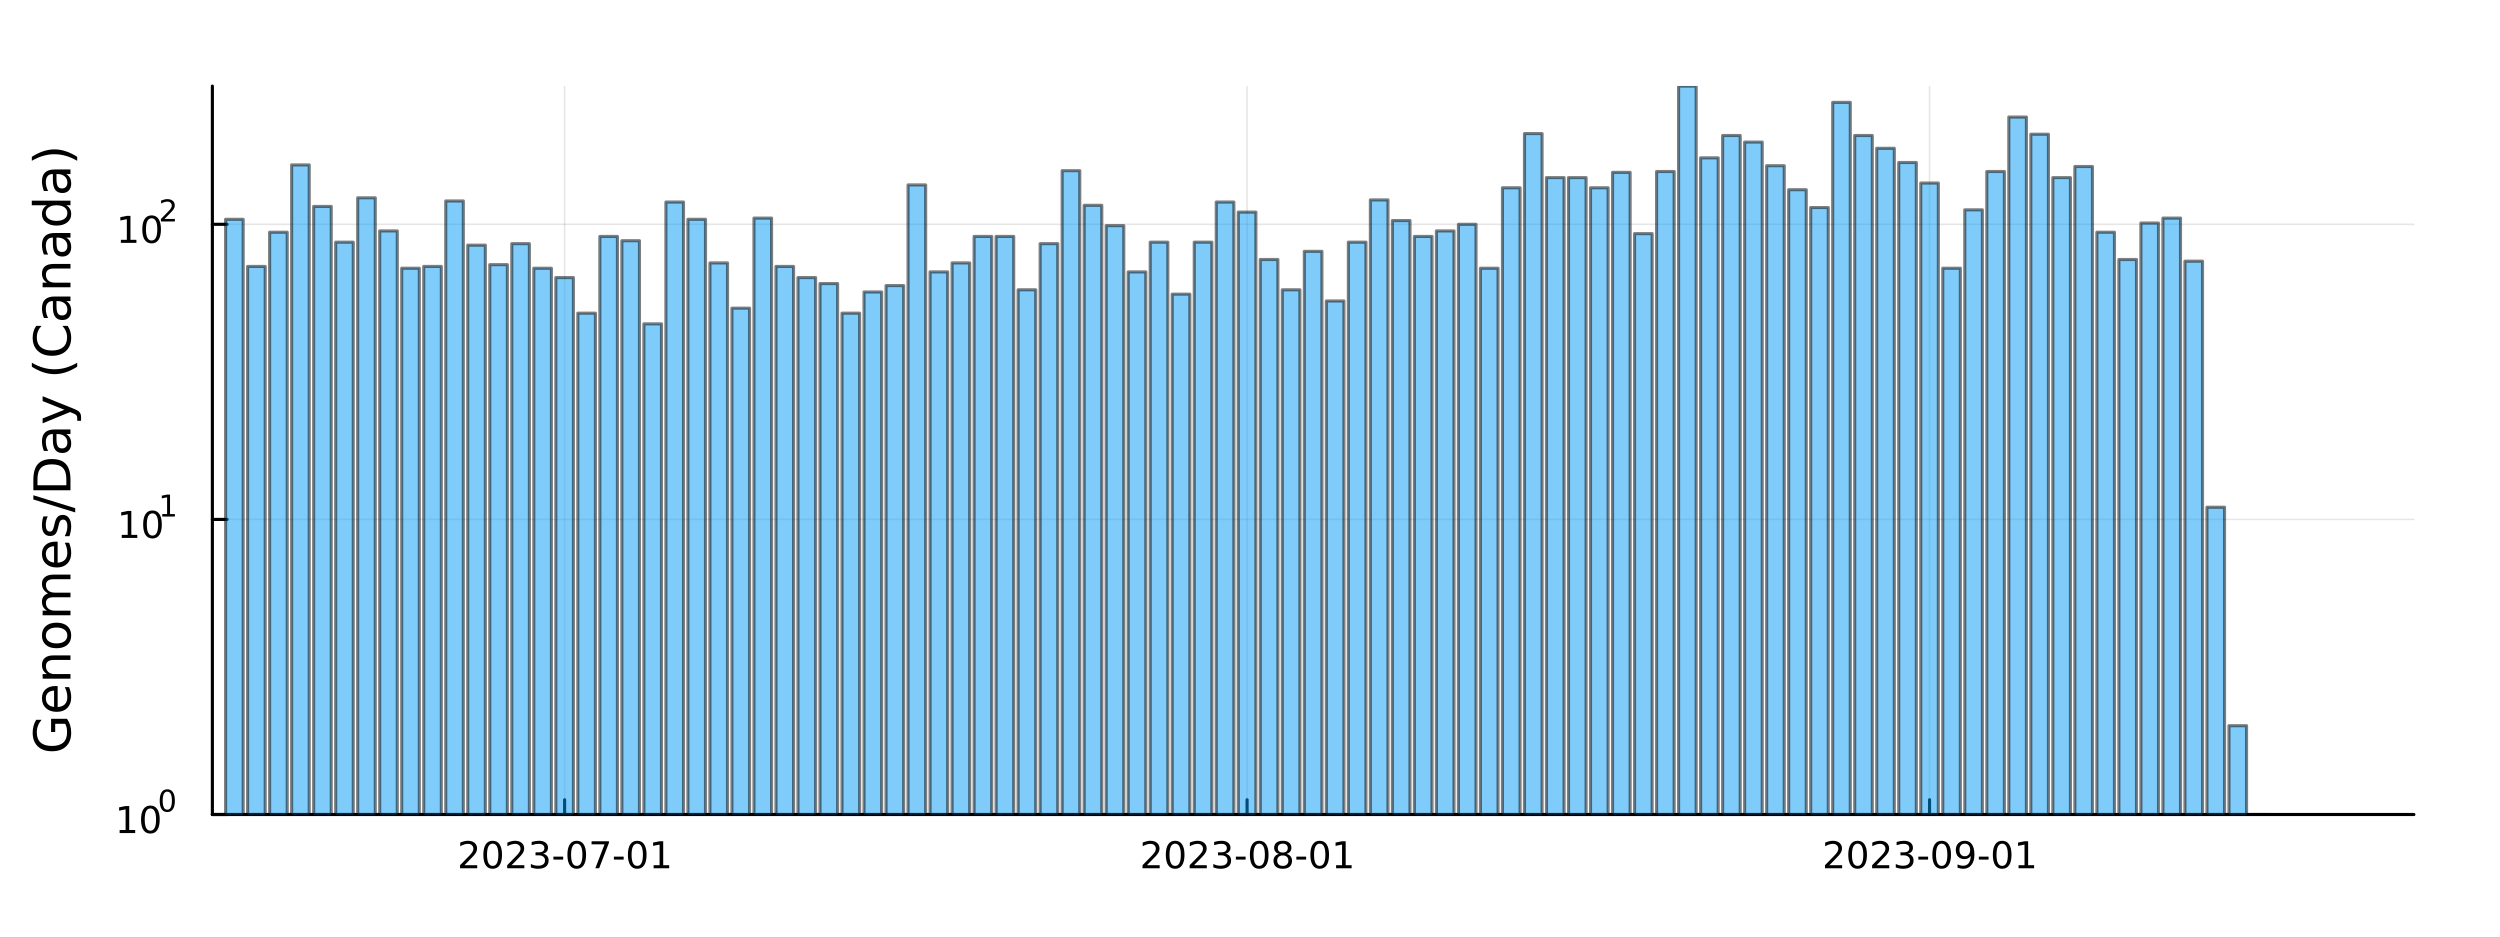 <?xml version="1.0" encoding="utf-8"?>
<svg xmlns="http://www.w3.org/2000/svg" xmlns:xlink="http://www.w3.org/1999/xlink" width="800" height="300" viewBox="0 0 3200 1200">
<rect x="0" y="0" width="3200" height="1200" fill="#333333" stroke="none"/>
<defs>
  <clipPath id="clip110">
    <rect x="0" y="0" width="3200" height="1200"/>
  </clipPath>
</defs>
<path clip-path="url(#clip110)" d="
M0 1200 L3200 1200 L3200 0 L0 0  Z
  " fill="#ffffff" fill-rule="evenodd" fill-opacity="1"/>
<defs>
  <clipPath id="clip111">
    <rect x="640" y="0" width="2241" height="1200"/>
  </clipPath>
</defs>
<path clip-path="url(#clip110)" d="
M271.839 1042.58 L3089.76 1042.58 L3089.76 110.236 L271.839 110.236  Z
  " fill="#ffffff" fill-rule="evenodd" fill-opacity="1"/>
<defs>
  <clipPath id="clip112">
    <rect x="271" y="110" width="2819" height="933"/>
  </clipPath>
</defs>
<polyline clip-path="url(#clip112)" style="stroke:#000000; stroke-linecap:round; stroke-linejoin:round; stroke-width:2; stroke-opacity:0.1; fill:none" points="
  722.707,1042.58 722.707,110.236 
  "/>
<polyline clip-path="url(#clip112)" style="stroke:#000000; stroke-linecap:round; stroke-linejoin:round; stroke-width:2; stroke-opacity:0.1; fill:none" points="
  1596.26,1042.58 1596.26,110.236 
  "/>
<polyline clip-path="url(#clip112)" style="stroke:#000000; stroke-linecap:round; stroke-linejoin:round; stroke-width:2; stroke-opacity:0.1; fill:none" points="
  2469.82,1042.58 2469.82,110.236 
  "/>
<polyline clip-path="url(#clip110)" style="stroke:#000000; stroke-linecap:round; stroke-linejoin:round; stroke-width:4; stroke-opacity:1; fill:none" points="
  271.839,1042.58 3089.76,1042.58 
  "/>
<polyline clip-path="url(#clip110)" style="stroke:#000000; stroke-linecap:round; stroke-linejoin:round; stroke-width:4; stroke-opacity:1; fill:none" points="
  722.707,1042.58 722.707,1023.68 
  "/>
<polyline clip-path="url(#clip110)" style="stroke:#000000; stroke-linecap:round; stroke-linejoin:round; stroke-width:4; stroke-opacity:1; fill:none" points="
  1596.26,1042.58 1596.26,1023.68 
  "/>
<polyline clip-path="url(#clip110)" style="stroke:#000000; stroke-linecap:round; stroke-linejoin:round; stroke-width:4; stroke-opacity:1; fill:none" points="
  2469.82,1042.58 2469.82,1023.68 
  "/>
<path clip-path="url(#clip110)" d="M594.502 1107.44 L610.821 1107.44 L610.821 1111.38 L588.877 1111.38 L588.877 1107.44 Q591.539 1104.69 596.122 1100.06 Q600.729 1095.4 601.909 1094.06 Q604.155 1091.54 605.034 1089.8 Q605.937 1088.04 605.937 1086.35 Q605.937 1083.6 603.993 1081.86 Q602.071 1080.13 598.969 1080.13 Q596.77 1080.13 594.317 1080.89 Q591.886 1081.65 589.108 1083.2 L589.108 1078.48 Q591.932 1077.35 594.386 1076.77 Q596.84 1076.19 598.877 1076.19 Q604.247 1076.19 607.442 1078.88 Q610.636 1081.56 610.636 1086.05 Q610.636 1088.18 609.826 1090.1 Q609.039 1092 606.932 1094.59 Q606.354 1095.26 603.252 1098.48 Q600.15 1101.68 594.502 1107.44 Z" fill="#000000" fill-rule="evenodd" fill-opacity="1" /><path clip-path="url(#clip110)" d="M630.636 1079.89 Q627.025 1079.89 625.196 1083.46 Q623.391 1087 623.391 1094.13 Q623.391 1101.24 625.196 1104.8 Q627.025 1108.34 630.636 1108.34 Q634.27 1108.34 636.076 1104.8 Q637.904 1101.24 637.904 1094.13 Q637.904 1087 636.076 1083.46 Q634.27 1079.89 630.636 1079.89 M630.636 1076.19 Q636.446 1076.19 639.502 1080.8 Q642.58 1085.38 642.58 1094.13 Q642.58 1102.86 639.502 1107.46 Q636.446 1112.05 630.636 1112.05 Q624.826 1112.05 621.747 1107.46 Q618.691 1102.86 618.691 1094.13 Q618.691 1085.38 621.747 1080.8 Q624.826 1076.19 630.636 1076.19 Z" fill="#000000" fill-rule="evenodd" fill-opacity="1" /><path clip-path="url(#clip110)" d="M654.826 1107.44 L671.145 1107.44 L671.145 1111.38 L649.201 1111.38 L649.201 1107.44 Q651.863 1104.69 656.446 1100.06 Q661.052 1095.4 662.233 1094.06 Q664.478 1091.54 665.358 1089.8 Q666.261 1088.04 666.261 1086.35 Q666.261 1083.6 664.316 1081.86 Q662.395 1080.13 659.293 1080.13 Q657.094 1080.13 654.64 1080.89 Q652.21 1081.65 649.432 1083.2 L649.432 1078.48 Q652.256 1077.35 654.71 1076.77 Q657.164 1076.19 659.201 1076.19 Q664.571 1076.19 667.765 1078.88 Q670.96 1081.56 670.96 1086.05 Q670.96 1088.18 670.15 1090.1 Q669.363 1092 667.256 1094.59 Q666.677 1095.26 663.576 1098.48 Q660.474 1101.68 654.826 1107.44 Z" fill="#000000" fill-rule="evenodd" fill-opacity="1" /><path clip-path="url(#clip110)" d="M695.126 1092.74 Q698.483 1093.46 700.358 1095.73 Q702.256 1098 702.256 1101.33 Q702.256 1106.45 698.737 1109.25 Q695.219 1112.05 688.737 1112.05 Q686.562 1112.05 684.247 1111.61 Q681.955 1111.19 679.501 1110.33 L679.501 1105.82 Q681.446 1106.95 683.761 1107.53 Q686.075 1108.11 688.599 1108.11 Q692.997 1108.11 695.288 1106.38 Q697.603 1104.64 697.603 1101.33 Q697.603 1098.27 695.45 1096.56 Q693.321 1094.82 689.501 1094.82 L685.474 1094.82 L685.474 1090.98 L689.686 1090.98 Q693.136 1090.98 694.964 1089.62 Q696.793 1088.23 696.793 1085.64 Q696.793 1082.97 694.895 1081.56 Q693.02 1080.13 689.501 1080.13 Q687.58 1080.13 685.381 1080.54 Q683.182 1080.96 680.543 1081.84 L680.543 1077.67 Q683.205 1076.93 685.52 1076.56 Q687.858 1076.19 689.918 1076.19 Q695.242 1076.19 698.344 1078.62 Q701.446 1081.03 701.446 1085.15 Q701.446 1088.02 699.802 1090.01 Q698.159 1091.98 695.126 1092.74 Z" fill="#000000" fill-rule="evenodd" fill-opacity="1" /><path clip-path="url(#clip110)" d="M708.367 1096.49 L720.844 1096.49 L720.844 1100.29 L708.367 1100.29 L708.367 1096.49 Z" fill="#000000" fill-rule="evenodd" fill-opacity="1" /><path clip-path="url(#clip110)" d="M738.228 1079.89 Q734.617 1079.89 732.788 1083.46 Q730.983 1087 730.983 1094.13 Q730.983 1101.24 732.788 1104.8 Q734.617 1108.34 738.228 1108.34 Q741.862 1108.34 743.668 1104.8 Q745.496 1101.24 745.496 1094.13 Q745.496 1087 743.668 1083.46 Q741.862 1079.89 738.228 1079.89 M738.228 1076.19 Q744.038 1076.19 747.094 1080.8 Q750.172 1085.38 750.172 1094.13 Q750.172 1102.86 747.094 1107.46 Q744.038 1112.05 738.228 1112.05 Q732.418 1112.05 729.339 1107.46 Q726.284 1102.86 726.284 1094.13 Q726.284 1085.38 729.339 1080.8 Q732.418 1076.19 738.228 1076.19 Z" fill="#000000" fill-rule="evenodd" fill-opacity="1" /><path clip-path="url(#clip110)" d="M757.209 1076.82 L779.431 1076.82 L779.431 1078.81 L766.885 1111.38 L762.001 1111.38 L773.806 1080.75 L757.209 1080.75 L757.209 1076.82 Z" fill="#000000" fill-rule="evenodd" fill-opacity="1" /><path clip-path="url(#clip110)" d="M785.797 1096.49 L798.274 1096.49 L798.274 1100.29 L785.797 1100.29 L785.797 1096.49 Z" fill="#000000" fill-rule="evenodd" fill-opacity="1" /><path clip-path="url(#clip110)" d="M815.658 1079.89 Q812.047 1079.89 810.218 1083.46 Q808.413 1087 808.413 1094.13 Q808.413 1101.24 810.218 1104.8 Q812.047 1108.34 815.658 1108.34 Q819.292 1108.34 821.098 1104.8 Q822.927 1101.24 822.927 1094.13 Q822.927 1087 821.098 1083.46 Q819.292 1079.89 815.658 1079.89 M815.658 1076.19 Q821.468 1076.19 824.524 1080.8 Q827.602 1085.38 827.602 1094.13 Q827.602 1102.86 824.524 1107.46 Q821.468 1112.05 815.658 1112.05 Q809.848 1112.05 806.769 1107.46 Q803.714 1102.86 803.714 1094.13 Q803.714 1085.38 806.769 1080.8 Q809.848 1076.19 815.658 1076.19 Z" fill="#000000" fill-rule="evenodd" fill-opacity="1" /><path clip-path="url(#clip110)" d="M836.63 1107.44 L844.269 1107.44 L844.269 1081.07 L835.959 1082.74 L835.959 1078.48 L844.223 1076.82 L848.899 1076.82 L848.899 1107.44 L856.537 1107.44 L856.537 1111.38 L836.63 1111.38 L836.63 1107.44 Z" fill="#000000" fill-rule="evenodd" fill-opacity="1" /><path clip-path="url(#clip110)" d="M1468.06 1107.44 L1484.38 1107.44 L1484.38 1111.38 L1462.43 1111.38 L1462.43 1107.44 Q1465.1 1104.69 1469.68 1100.06 Q1474.29 1095.4 1475.47 1094.06 Q1477.71 1091.54 1478.59 1089.8 Q1479.49 1088.04 1479.49 1086.35 Q1479.49 1083.6 1477.55 1081.86 Q1475.63 1080.13 1472.53 1080.13 Q1470.33 1080.13 1467.87 1080.89 Q1465.44 1081.65 1462.66 1083.2 L1462.66 1078.48 Q1465.49 1077.35 1467.94 1076.77 Q1470.4 1076.19 1472.43 1076.19 Q1477.8 1076.19 1481 1078.88 Q1484.19 1081.56 1484.19 1086.05 Q1484.19 1088.18 1483.38 1090.1 Q1482.6 1092 1480.49 1094.59 Q1479.91 1095.26 1476.81 1098.48 Q1473.71 1101.68 1468.06 1107.44 Z" fill="#000000" fill-rule="evenodd" fill-opacity="1" /><path clip-path="url(#clip110)" d="M1504.19 1079.89 Q1500.58 1079.89 1498.75 1083.46 Q1496.95 1087 1496.95 1094.13 Q1496.95 1101.24 1498.75 1104.8 Q1500.58 1108.34 1504.19 1108.34 Q1507.83 1108.34 1509.63 1104.8 Q1511.46 1101.24 1511.46 1094.13 Q1511.46 1087 1509.63 1083.46 Q1507.83 1079.89 1504.19 1079.89 M1504.19 1076.19 Q1510 1076.19 1513.06 1080.8 Q1516.14 1085.38 1516.14 1094.13 Q1516.14 1102.86 1513.06 1107.46 Q1510 1112.05 1504.19 1112.05 Q1498.38 1112.05 1495.3 1107.46 Q1492.25 1102.86 1492.25 1094.13 Q1492.25 1085.38 1495.3 1080.8 Q1498.38 1076.19 1504.19 1076.19 Z" fill="#000000" fill-rule="evenodd" fill-opacity="1" /><path clip-path="url(#clip110)" d="M1528.38 1107.44 L1544.7 1107.44 L1544.7 1111.38 L1522.76 1111.38 L1522.76 1107.44 Q1525.42 1104.69 1530 1100.06 Q1534.61 1095.4 1535.79 1094.06 Q1538.03 1091.54 1538.91 1089.8 Q1539.82 1088.04 1539.82 1086.35 Q1539.82 1083.6 1537.87 1081.86 Q1535.95 1080.13 1532.85 1080.13 Q1530.65 1080.13 1528.2 1080.89 Q1525.77 1081.65 1522.99 1083.2 L1522.99 1078.48 Q1525.81 1077.35 1528.27 1076.77 Q1530.72 1076.19 1532.76 1076.19 Q1538.13 1076.19 1541.32 1078.88 Q1544.52 1081.56 1544.52 1086.05 Q1544.52 1088.18 1543.71 1090.1 Q1542.92 1092 1540.81 1094.59 Q1540.23 1095.26 1537.13 1098.48 Q1534.03 1101.68 1528.38 1107.44 Z" fill="#000000" fill-rule="evenodd" fill-opacity="1" /><path clip-path="url(#clip110)" d="M1568.68 1092.74 Q1572.04 1093.46 1573.91 1095.73 Q1575.81 1098 1575.81 1101.33 Q1575.81 1106.45 1572.29 1109.25 Q1568.78 1112.05 1562.29 1112.05 Q1560.12 1112.05 1557.8 1111.61 Q1555.51 1111.19 1553.06 1110.33 L1553.06 1105.82 Q1555 1106.95 1557.32 1107.53 Q1559.63 1108.11 1562.16 1108.11 Q1566.55 1108.11 1568.84 1106.38 Q1571.16 1104.64 1571.16 1101.33 Q1571.16 1098.27 1569.01 1096.56 Q1566.88 1094.82 1563.06 1094.82 L1559.03 1094.82 L1559.03 1090.98 L1563.24 1090.98 Q1566.69 1090.98 1568.52 1089.62 Q1570.35 1088.23 1570.35 1085.64 Q1570.35 1082.97 1568.45 1081.56 Q1566.58 1080.13 1563.06 1080.13 Q1561.14 1080.13 1558.94 1080.54 Q1556.74 1080.96 1554.1 1081.84 L1554.1 1077.67 Q1556.76 1076.93 1559.08 1076.56 Q1561.41 1076.19 1563.47 1076.19 Q1568.8 1076.19 1571.9 1078.62 Q1575 1081.03 1575 1085.15 Q1575 1088.02 1573.36 1090.01 Q1571.72 1091.98 1568.68 1092.74 Z" fill="#000000" fill-rule="evenodd" fill-opacity="1" /><path clip-path="url(#clip110)" d="M1581.92 1096.49 L1594.4 1096.49 L1594.4 1100.29 L1581.92 1100.29 L1581.92 1096.49 Z" fill="#000000" fill-rule="evenodd" fill-opacity="1" /><path clip-path="url(#clip110)" d="M1611.78 1079.89 Q1608.17 1079.89 1606.34 1083.46 Q1604.54 1087 1604.54 1094.13 Q1604.54 1101.24 1606.34 1104.8 Q1608.17 1108.34 1611.78 1108.34 Q1615.42 1108.34 1617.22 1104.8 Q1619.05 1101.24 1619.05 1094.13 Q1619.05 1087 1617.22 1083.46 Q1615.42 1079.89 1611.78 1079.89 M1611.78 1076.19 Q1617.59 1076.19 1620.65 1080.8 Q1623.73 1085.38 1623.73 1094.13 Q1623.73 1102.86 1620.65 1107.46 Q1617.59 1112.05 1611.78 1112.05 Q1605.97 1112.05 1602.9 1107.46 Q1599.84 1102.86 1599.84 1094.13 Q1599.84 1085.38 1602.9 1080.8 Q1605.97 1076.19 1611.78 1076.19 Z" fill="#000000" fill-rule="evenodd" fill-opacity="1" /><path clip-path="url(#clip110)" d="M1641.95 1094.96 Q1638.61 1094.96 1636.69 1096.75 Q1634.79 1098.53 1634.79 1101.65 Q1634.79 1104.78 1636.69 1106.56 Q1638.61 1108.34 1641.95 1108.34 Q1645.28 1108.34 1647.2 1106.56 Q1649.12 1104.76 1649.12 1101.65 Q1649.12 1098.53 1647.2 1096.75 Q1645.3 1094.96 1641.95 1094.96 M1637.27 1092.97 Q1634.26 1092.23 1632.57 1090.17 Q1630.9 1088.11 1630.9 1085.15 Q1630.9 1081.01 1633.84 1078.6 Q1636.81 1076.19 1641.95 1076.19 Q1647.11 1076.19 1650.05 1078.6 Q1652.99 1081.01 1652.99 1085.15 Q1652.99 1088.11 1651.3 1090.17 Q1649.63 1092.23 1646.65 1092.97 Q1650.03 1093.76 1651.9 1096.05 Q1653.8 1098.34 1653.8 1101.65 Q1653.8 1106.68 1650.72 1109.36 Q1647.66 1112.05 1641.95 1112.05 Q1636.23 1112.05 1633.15 1109.36 Q1630.09 1106.68 1630.09 1101.65 Q1630.09 1098.34 1631.99 1096.05 Q1633.89 1093.76 1637.27 1092.97 M1635.56 1085.59 Q1635.56 1088.27 1637.22 1089.78 Q1638.91 1091.28 1641.95 1091.28 Q1644.96 1091.28 1646.65 1089.78 Q1648.36 1088.27 1648.36 1085.59 Q1648.36 1082.9 1646.65 1081.4 Q1644.96 1079.89 1641.95 1079.89 Q1638.91 1079.89 1637.22 1081.4 Q1635.56 1082.9 1635.56 1085.59 Z" fill="#000000" fill-rule="evenodd" fill-opacity="1" /><path clip-path="url(#clip110)" d="M1659.35 1096.49 L1671.83 1096.49 L1671.83 1100.29 L1659.35 1100.29 L1659.35 1096.49 Z" fill="#000000" fill-rule="evenodd" fill-opacity="1" /><path clip-path="url(#clip110)" d="M1689.21 1079.89 Q1685.6 1079.89 1683.77 1083.46 Q1681.97 1087 1681.97 1094.13 Q1681.97 1101.24 1683.77 1104.8 Q1685.6 1108.34 1689.21 1108.34 Q1692.85 1108.34 1694.65 1104.8 Q1696.48 1101.24 1696.48 1094.13 Q1696.48 1087 1694.65 1083.46 Q1692.85 1079.89 1689.21 1079.89 M1689.21 1076.19 Q1695.02 1076.19 1698.08 1080.8 Q1701.16 1085.38 1701.16 1094.13 Q1701.16 1102.86 1698.08 1107.46 Q1695.02 1112.05 1689.21 1112.05 Q1683.4 1112.05 1680.33 1107.46 Q1677.27 1102.86 1677.27 1094.13 Q1677.27 1085.38 1680.33 1080.8 Q1683.4 1076.19 1689.21 1076.19 Z" fill="#000000" fill-rule="evenodd" fill-opacity="1" /><path clip-path="url(#clip110)" d="M1710.19 1107.44 L1717.83 1107.44 L1717.83 1081.07 L1709.52 1082.74 L1709.52 1078.48 L1717.78 1076.82 L1722.46 1076.82 L1722.46 1107.44 L1730.09 1107.44 L1730.09 1111.38 L1710.19 1111.38 L1710.19 1107.44 Z" fill="#000000" fill-rule="evenodd" fill-opacity="1" /><path clip-path="url(#clip110)" d="M2341.62 1107.44 L2357.93 1107.44 L2357.93 1111.38 L2335.99 1111.38 L2335.99 1107.44 Q2338.65 1104.69 2343.24 1100.06 Q2347.84 1095.4 2349.02 1094.06 Q2351.27 1091.54 2352.15 1089.8 Q2353.05 1088.04 2353.05 1086.35 Q2353.05 1083.6 2351.11 1081.86 Q2349.18 1080.13 2346.08 1080.13 Q2343.88 1080.13 2341.43 1080.89 Q2339 1081.65 2336.22 1083.2 L2336.22 1078.48 Q2339.05 1077.35 2341.5 1076.77 Q2343.95 1076.19 2345.99 1076.19 Q2351.36 1076.19 2354.55 1078.88 Q2357.75 1081.56 2357.75 1086.05 Q2357.75 1088.18 2356.94 1090.1 Q2356.15 1092 2354.05 1094.59 Q2353.47 1095.26 2350.36 1098.48 Q2347.26 1101.68 2341.62 1107.44 Z" fill="#000000" fill-rule="evenodd" fill-opacity="1" /><path clip-path="url(#clip110)" d="M2377.75 1079.89 Q2374.14 1079.89 2372.31 1083.46 Q2370.5 1087 2370.5 1094.13 Q2370.5 1101.24 2372.31 1104.8 Q2374.14 1108.34 2377.75 1108.34 Q2381.38 1108.34 2383.19 1104.8 Q2385.02 1101.24 2385.02 1094.13 Q2385.02 1087 2383.19 1083.46 Q2381.38 1079.89 2377.75 1079.89 M2377.75 1076.19 Q2383.56 1076.19 2386.61 1080.8 Q2389.69 1085.38 2389.69 1094.13 Q2389.69 1102.86 2386.61 1107.46 Q2383.56 1112.05 2377.75 1112.05 Q2371.94 1112.05 2368.86 1107.46 Q2365.8 1102.86 2365.8 1094.13 Q2365.8 1085.38 2368.86 1080.8 Q2371.94 1076.19 2377.75 1076.19 Z" fill="#000000" fill-rule="evenodd" fill-opacity="1" /><path clip-path="url(#clip110)" d="M2401.94 1107.44 L2418.26 1107.44 L2418.26 1111.38 L2396.31 1111.38 L2396.31 1107.44 Q2398.98 1104.69 2403.56 1100.06 Q2408.17 1095.4 2409.35 1094.06 Q2411.59 1091.54 2412.47 1089.8 Q2413.37 1088.04 2413.37 1086.35 Q2413.37 1083.6 2411.43 1081.86 Q2409.51 1080.13 2406.41 1080.13 Q2404.21 1080.13 2401.75 1080.89 Q2399.32 1081.65 2396.55 1083.2 L2396.55 1078.48 Q2399.37 1077.35 2401.82 1076.77 Q2404.28 1076.19 2406.31 1076.19 Q2411.68 1076.19 2414.88 1078.88 Q2418.07 1081.56 2418.07 1086.05 Q2418.07 1088.18 2417.26 1090.1 Q2416.48 1092 2414.37 1094.59 Q2413.79 1095.26 2410.69 1098.48 Q2407.59 1101.68 2401.94 1107.44 Z" fill="#000000" fill-rule="evenodd" fill-opacity="1" /><path clip-path="url(#clip110)" d="M2442.24 1092.74 Q2445.6 1093.46 2447.47 1095.73 Q2449.37 1098 2449.37 1101.33 Q2449.37 1106.45 2445.85 1109.25 Q2442.33 1112.05 2435.85 1112.05 Q2433.67 1112.05 2431.36 1111.61 Q2429.07 1111.19 2426.61 1110.33 L2426.61 1105.82 Q2428.56 1106.95 2430.87 1107.53 Q2433.19 1108.11 2435.71 1108.11 Q2440.11 1108.11 2442.4 1106.38 Q2444.72 1104.64 2444.72 1101.33 Q2444.72 1098.27 2442.56 1096.56 Q2440.43 1094.82 2436.61 1094.82 L2432.59 1094.82 L2432.59 1090.98 L2436.8 1090.98 Q2440.25 1090.98 2442.08 1089.62 Q2443.91 1088.23 2443.91 1085.64 Q2443.91 1082.97 2442.01 1081.56 Q2440.13 1080.13 2436.61 1080.13 Q2434.69 1080.13 2432.49 1080.54 Q2430.3 1080.96 2427.66 1081.84 L2427.66 1077.67 Q2430.32 1076.93 2432.63 1076.56 Q2434.97 1076.19 2437.03 1076.19 Q2442.36 1076.19 2445.46 1078.62 Q2448.56 1081.03 2448.56 1085.15 Q2448.56 1088.02 2446.92 1090.01 Q2445.27 1091.98 2442.24 1092.74 Z" fill="#000000" fill-rule="evenodd" fill-opacity="1" /><path clip-path="url(#clip110)" d="M2455.48 1096.49 L2467.96 1096.49 L2467.96 1100.29 L2455.48 1100.29 L2455.48 1096.49 Z" fill="#000000" fill-rule="evenodd" fill-opacity="1" /><path clip-path="url(#clip110)" d="M2485.34 1079.89 Q2481.73 1079.89 2479.9 1083.46 Q2478.1 1087 2478.1 1094.13 Q2478.1 1101.24 2479.9 1104.8 Q2481.73 1108.34 2485.34 1108.34 Q2488.98 1108.34 2490.78 1104.8 Q2492.61 1101.24 2492.61 1094.13 Q2492.61 1087 2490.78 1083.46 Q2488.98 1079.89 2485.34 1079.89 M2485.34 1076.19 Q2491.15 1076.19 2494.21 1080.8 Q2497.29 1085.38 2497.29 1094.13 Q2497.29 1102.86 2494.21 1107.46 Q2491.15 1112.05 2485.34 1112.05 Q2479.53 1112.05 2476.45 1107.46 Q2473.4 1102.86 2473.4 1094.13 Q2473.4 1085.38 2476.45 1080.8 Q2479.53 1076.19 2485.34 1076.19 Z" fill="#000000" fill-rule="evenodd" fill-opacity="1" /><path clip-path="url(#clip110)" d="M2505.64 1110.66 L2505.64 1106.4 Q2507.4 1107.23 2509.21 1107.67 Q2511.01 1108.11 2512.75 1108.11 Q2517.38 1108.11 2519.81 1105.01 Q2522.26 1101.89 2522.61 1095.54 Q2521.27 1097.53 2519.21 1098.6 Q2517.15 1099.66 2514.65 1099.66 Q2509.46 1099.66 2506.43 1096.54 Q2503.42 1093.39 2503.42 1087.95 Q2503.42 1082.63 2506.57 1079.41 Q2509.72 1076.19 2514.95 1076.19 Q2520.94 1076.19 2524.09 1080.8 Q2527.26 1085.38 2527.26 1094.13 Q2527.26 1102.3 2523.37 1107.19 Q2519.51 1112.05 2512.96 1112.05 Q2511.2 1112.05 2509.39 1111.7 Q2507.59 1111.35 2505.64 1110.66 M2514.95 1096.01 Q2518.1 1096.01 2519.92 1093.85 Q2521.78 1091.7 2521.78 1087.95 Q2521.78 1084.22 2519.92 1082.07 Q2518.1 1079.89 2514.95 1079.89 Q2511.8 1079.89 2509.95 1082.07 Q2508.12 1084.22 2508.12 1087.95 Q2508.12 1091.7 2509.95 1093.85 Q2511.8 1096.01 2514.95 1096.01 Z" fill="#000000" fill-rule="evenodd" fill-opacity="1" /><path clip-path="url(#clip110)" d="M2532.91 1096.49 L2545.39 1096.49 L2545.39 1100.29 L2532.91 1100.29 L2532.91 1096.49 Z" fill="#000000" fill-rule="evenodd" fill-opacity="1" /><path clip-path="url(#clip110)" d="M2562.77 1079.89 Q2559.16 1079.89 2557.33 1083.46 Q2555.53 1087 2555.53 1094.13 Q2555.53 1101.24 2557.33 1104.8 Q2559.16 1108.34 2562.77 1108.34 Q2566.41 1108.34 2568.21 1104.8 Q2570.04 1101.24 2570.04 1094.13 Q2570.04 1087 2568.21 1083.46 Q2566.41 1079.89 2562.77 1079.89 M2562.77 1076.19 Q2568.58 1076.19 2571.64 1080.8 Q2574.72 1085.38 2574.72 1094.13 Q2574.72 1102.86 2571.64 1107.46 Q2568.58 1112.05 2562.77 1112.05 Q2556.96 1112.05 2553.88 1107.46 Q2550.83 1102.86 2550.83 1094.13 Q2550.83 1085.38 2553.88 1080.8 Q2556.96 1076.19 2562.77 1076.19 Z" fill="#000000" fill-rule="evenodd" fill-opacity="1" /><path clip-path="url(#clip110)" d="M2583.74 1107.44 L2591.38 1107.44 L2591.38 1081.07 L2583.07 1082.74 L2583.07 1078.48 L2591.34 1076.82 L2596.01 1076.82 L2596.01 1107.44 L2603.65 1107.44 L2603.65 1111.38 L2583.74 1111.38 L2583.74 1107.44 Z" fill="#000000" fill-rule="evenodd" fill-opacity="1" /><polyline clip-path="url(#clip112)" style="stroke:#000000; stroke-linecap:round; stroke-linejoin:round; stroke-width:2; stroke-opacity:0.1; fill:none" points="
  271.839,1042.58 3089.76,1042.58 
  "/>
<polyline clip-path="url(#clip112)" style="stroke:#000000; stroke-linecap:round; stroke-linejoin:round; stroke-width:2; stroke-opacity:0.1; fill:none" points="
  271.839,664.858 3089.76,664.858 
  "/>
<polyline clip-path="url(#clip112)" style="stroke:#000000; stroke-linecap:round; stroke-linejoin:round; stroke-width:2; stroke-opacity:0.1; fill:none" points="
  271.839,287.139 3089.76,287.139 
  "/>
<polyline clip-path="url(#clip110)" style="stroke:#000000; stroke-linecap:round; stroke-linejoin:round; stroke-width:4; stroke-opacity:1; fill:none" points="
  271.839,1042.58 271.839,110.236 
  "/>
<polyline clip-path="url(#clip110)" style="stroke:#000000; stroke-linecap:round; stroke-linejoin:round; stroke-width:4; stroke-opacity:1; fill:none" points="
  271.839,1042.58 290.737,1042.58 
  "/>
<polyline clip-path="url(#clip110)" style="stroke:#000000; stroke-linecap:round; stroke-linejoin:round; stroke-width:4; stroke-opacity:1; fill:none" points="
  271.839,664.858 290.737,664.858 
  "/>
<polyline clip-path="url(#clip110)" style="stroke:#000000; stroke-linecap:round; stroke-linejoin:round; stroke-width:4; stroke-opacity:1; fill:none" points="
  271.839,287.139 290.737,287.139 
  "/>
<path clip-path="url(#clip110)" d="M153.134 1062.37 L160.772 1062.37 L160.772 1036 L152.462 1037.67 L152.462 1033.41 L160.726 1031.74 L165.402 1031.74 L165.402 1062.37 L173.041 1062.37 L173.041 1066.3 L153.134 1066.3 L153.134 1062.37 Z" fill="#000000" fill-rule="evenodd" fill-opacity="1" /><path clip-path="url(#clip110)" d="M192.485 1034.82 Q188.874 1034.82 187.045 1038.39 Q185.24 1041.93 185.24 1049.06 Q185.24 1056.16 187.045 1059.73 Q188.874 1063.27 192.485 1063.27 Q196.119 1063.27 197.925 1059.73 Q199.754 1056.16 199.754 1049.06 Q199.754 1041.93 197.925 1038.39 Q196.119 1034.82 192.485 1034.82 M192.485 1031.12 Q198.295 1031.12 201.351 1035.72 Q204.43 1040.31 204.43 1049.06 Q204.43 1057.78 201.351 1062.39 Q198.295 1066.97 192.485 1066.97 Q186.675 1066.97 183.596 1062.39 Q180.541 1057.78 180.541 1049.06 Q180.541 1040.31 183.596 1035.72 Q186.675 1031.12 192.485 1031.12 Z" fill="#000000" fill-rule="evenodd" fill-opacity="1" /><path clip-path="url(#clip110)" d="M214.134 1013.31 Q211.2 1013.31 209.715 1016.21 Q208.248 1019.09 208.248 1024.88 Q208.248 1030.66 209.715 1033.55 Q211.2 1036.43 214.134 1036.43 Q217.087 1036.43 218.554 1033.55 Q220.04 1030.66 220.04 1024.88 Q220.04 1019.09 218.554 1016.21 Q217.087 1013.31 214.134 1013.31 M214.134 1010.31 Q218.855 1010.31 221.338 1014.05 Q223.839 1017.77 223.839 1024.88 Q223.839 1031.97 221.338 1035.71 Q218.855 1039.44 214.134 1039.44 Q209.414 1039.44 206.912 1035.71 Q204.43 1031.97 204.43 1024.88 Q204.43 1017.77 206.912 1014.05 Q209.414 1010.31 214.134 1010.31 Z" fill="#000000" fill-rule="evenodd" fill-opacity="1" /><path clip-path="url(#clip110)" d="M155.823 684.65 L163.462 684.65 L163.462 658.284 L155.152 659.951 L155.152 655.692 L163.416 654.025 L168.092 654.025 L168.092 684.65 L175.73 684.65 L175.73 688.585 L155.823 688.585 L155.823 684.65 Z" fill="#000000" fill-rule="evenodd" fill-opacity="1" /><path clip-path="url(#clip110)" d="M195.175 657.104 Q191.564 657.104 189.735 660.669 Q187.929 664.21 187.929 671.34 Q187.929 678.446 189.735 682.011 Q191.564 685.553 195.175 685.553 Q198.809 685.553 200.615 682.011 Q202.443 678.446 202.443 671.34 Q202.443 664.21 200.615 660.669 Q198.809 657.104 195.175 657.104 M195.175 653.4 Q200.985 653.4 204.04 658.007 Q207.119 662.59 207.119 671.34 Q207.119 680.067 204.04 684.673 Q200.985 689.257 195.175 689.257 Q189.365 689.257 186.286 684.673 Q183.23 680.067 183.23 671.34 Q183.23 662.59 186.286 658.007 Q189.365 653.4 195.175 653.4 Z" fill="#000000" fill-rule="evenodd" fill-opacity="1" /><path clip-path="url(#clip110)" d="M207.665 657.978 L213.871 657.978 L213.871 636.555 L207.119 637.91 L207.119 634.449 L213.833 633.095 L217.633 633.095 L217.633 657.978 L223.839 657.978 L223.839 661.175 L207.665 661.175 L207.665 657.978 Z" fill="#000000" fill-rule="evenodd" fill-opacity="1" /><path clip-path="url(#clip110)" d="M154.713 306.932 L162.352 306.932 L162.352 280.566 L154.042 282.233 L154.042 277.974 L162.306 276.307 L166.982 276.307 L166.982 306.932 L174.621 306.932 L174.621 310.867 L154.713 310.867 L154.713 306.932 Z" fill="#000000" fill-rule="evenodd" fill-opacity="1" /><path clip-path="url(#clip110)" d="M194.065 279.386 Q190.454 279.386 188.625 282.951 Q186.82 286.492 186.82 293.622 Q186.82 300.728 188.625 304.293 Q190.454 307.835 194.065 307.835 Q197.699 307.835 199.505 304.293 Q201.334 300.728 201.334 293.622 Q201.334 286.492 199.505 282.951 Q197.699 279.386 194.065 279.386 M194.065 275.682 Q199.875 275.682 202.931 280.289 Q206.009 284.872 206.009 293.622 Q206.009 302.349 202.931 306.955 Q199.875 311.538 194.065 311.538 Q188.255 311.538 185.176 306.955 Q182.121 302.349 182.121 293.622 Q182.121 284.872 185.176 280.289 Q188.255 275.682 194.065 275.682 Z" fill="#000000" fill-rule="evenodd" fill-opacity="1" /><path clip-path="url(#clip110)" d="M210.58 280.259 L223.839 280.259 L223.839 283.457 L206.009 283.457 L206.009 280.259 Q208.172 278.021 211.896 274.26 Q215.639 270.479 216.598 269.388 Q218.423 267.338 219.137 265.928 Q219.871 264.498 219.871 263.125 Q219.871 260.887 218.291 259.477 Q216.73 258.066 214.21 258.066 Q212.423 258.066 210.429 258.687 Q208.454 259.308 206.198 260.568 L206.198 256.731 Q208.492 255.809 210.486 255.339 Q212.479 254.869 214.134 254.869 Q218.498 254.869 221.093 257.051 Q223.689 259.232 223.689 262.881 Q223.689 264.611 223.03 266.172 Q222.391 267.715 220.68 269.821 Q220.209 270.366 217.689 272.981 Q215.169 275.576 210.58 280.259 Z" fill="#000000" fill-rule="evenodd" fill-opacity="1" /><path clip-path="url(#clip110)" d="M83.427 926.472 L70.664 926.472 L70.664 936.976 L65.38 936.976 L65.38 920.106 L85.782 920.106 Q88.424 923.83 89.793 928.318 Q91.129 932.806 91.129 937.899 Q91.129 949.039 84.636 955.341 Q78.111 961.611 66.494 961.611 Q54.845 961.611 48.352 955.341 Q41.827 949.039 41.827 937.899 Q41.827 933.252 42.973 929.082 Q44.119 924.881 46.347 921.348 L53.19 921.348 Q50.166 924.913 48.638 928.923 Q47.11 932.933 47.11 937.357 Q47.11 946.078 51.98 950.471 Q56.85 954.831 66.494 954.831 Q76.106 954.831 80.976 950.471 Q85.846 946.078 85.846 937.357 Q85.846 933.952 85.273 931.278 Q84.668 928.605 83.427 926.472 Z" fill="#000000" fill-rule="evenodd" fill-opacity="1" /><path clip-path="url(#clip110)" d="M70.918 878.125 L73.783 878.125 L73.783 905.052 Q79.83 904.67 83.013 901.423 Q86.164 898.145 86.164 892.32 Q86.164 888.946 85.337 885.795 Q84.509 882.612 82.854 879.493 L88.392 879.493 Q89.729 882.644 90.429 885.954 Q91.129 889.265 91.129 892.67 Q91.129 901.2 86.164 906.197 Q81.199 911.163 72.732 911.163 Q63.98 911.163 58.855 906.452 Q53.699 901.71 53.699 893.689 Q53.699 886.495 58.346 882.326 Q62.961 878.125 70.918 878.125 M69.2 883.981 Q64.393 884.045 61.529 886.686 Q58.664 889.296 58.664 893.625 Q58.664 898.527 61.433 901.487 Q64.202 904.415 69.231 904.861 L69.2 883.981 Z" fill="#000000" fill-rule="evenodd" fill-opacity="1" /><path clip-path="url(#clip110)" d="M68.69 838.88 L90.206 838.88 L90.206 844.736 L68.881 844.736 Q63.82 844.736 61.306 846.71 Q58.791 848.683 58.791 852.63 Q58.791 857.372 61.815 860.11 Q64.839 862.847 70.059 862.847 L90.206 862.847 L90.206 868.735 L54.558 868.735 L54.558 862.847 L60.096 862.847 Q56.882 860.746 55.29 857.913 Q53.699 855.049 53.699 851.325 Q53.699 845.182 57.518 842.031 Q61.306 838.88 68.69 838.88 Z" fill="#000000" fill-rule="evenodd" fill-opacity="1" /><path clip-path="url(#clip110)" d="M58.664 813.385 Q58.664 818.096 62.356 820.833 Q66.017 823.57 72.414 823.57 Q78.812 823.57 82.504 820.865 Q86.164 818.128 86.164 813.385 Q86.164 808.707 82.472 805.969 Q78.78 803.232 72.414 803.232 Q66.08 803.232 62.388 805.969 Q58.664 808.707 58.664 813.385 M53.699 813.385 Q53.699 805.746 58.664 801.386 Q63.63 797.025 72.414 797.025 Q81.167 797.025 86.164 801.386 Q91.129 805.746 91.129 813.385 Q91.129 821.056 86.164 825.417 Q81.167 829.745 72.414 829.745 Q63.63 829.745 58.664 825.417 Q53.699 821.056 53.699 813.385 Z" fill="#000000" fill-rule="evenodd" fill-opacity="1" /><path clip-path="url(#clip110)" d="M61.401 759.563 Q57.455 757.367 55.577 754.312 Q53.699 751.256 53.699 747.118 Q53.699 741.548 57.614 738.525 Q61.497 735.501 68.69 735.501 L90.206 735.501 L90.206 741.389 L68.881 741.389 Q63.757 741.389 61.274 743.203 Q58.791 745.018 58.791 748.742 Q58.791 753.293 61.815 755.935 Q64.839 758.577 70.059 758.577 L90.206 758.577 L90.206 764.465 L68.881 764.465 Q63.725 764.465 61.274 766.279 Q58.791 768.093 58.791 771.881 Q58.791 776.369 61.847 779.011 Q64.871 781.652 70.059 781.652 L90.206 781.652 L90.206 787.541 L54.558 787.541 L54.558 781.652 L60.096 781.652 Q56.818 779.647 55.259 776.846 Q53.699 774.045 53.699 770.194 Q53.699 766.311 55.672 763.606 Q57.646 760.868 61.401 759.563 Z" fill="#000000" fill-rule="evenodd" fill-opacity="1" /><path clip-path="url(#clip110)" d="M70.918 693.328 L73.783 693.328 L73.783 720.255 Q79.83 719.873 83.013 716.627 Q86.164 713.348 86.164 707.524 Q86.164 704.15 85.337 700.999 Q84.509 697.816 82.854 694.697 L88.392 694.697 Q89.729 697.848 90.429 701.158 Q91.129 704.468 91.129 707.874 Q91.129 716.404 86.164 721.401 Q81.199 726.366 72.732 726.366 Q63.98 726.366 58.855 721.655 Q53.699 716.913 53.699 708.892 Q53.699 701.699 58.346 697.529 Q62.961 693.328 70.918 693.328 M69.2 699.185 Q64.393 699.248 61.529 701.89 Q58.664 704.5 58.664 708.829 Q58.664 713.73 61.433 716.69 Q64.202 719.618 69.231 720.064 L69.2 699.185 Z" fill="#000000" fill-rule="evenodd" fill-opacity="1" /><path clip-path="url(#clip110)" d="M55.609 660.99 L61.147 660.99 Q59.874 663.473 59.237 666.147 Q58.601 668.82 58.601 671.685 Q58.601 676.045 59.937 678.241 Q61.274 680.406 63.948 680.406 Q65.985 680.406 67.162 678.846 Q68.308 677.287 69.359 672.576 L69.804 670.571 Q71.141 664.332 73.592 661.722 Q76.011 659.081 80.371 659.081 Q85.337 659.081 88.233 663.027 Q91.129 666.942 91.129 673.817 Q91.129 676.682 90.556 679.801 Q90.015 682.888 88.901 686.326 L82.854 686.326 Q84.541 683.079 85.4 679.928 Q86.228 676.777 86.228 673.69 Q86.228 669.552 84.827 667.324 Q83.395 665.096 80.817 665.096 Q78.43 665.096 77.157 666.719 Q75.883 668.311 74.706 673.754 L74.228 675.791 Q73.082 681.233 70.727 683.652 Q68.34 686.071 64.202 686.071 Q59.173 686.071 56.436 682.506 Q53.699 678.942 53.699 672.385 Q53.699 669.138 54.176 666.274 Q54.654 663.409 55.609 660.99 Z" fill="#000000" fill-rule="evenodd" fill-opacity="1" /><path clip-path="url(#clip110)" d="M42.686 639.347 L42.686 633.936 L96.254 650.487 L96.254 655.898 L42.686 639.347 Z" fill="#000000" fill-rule="evenodd" fill-opacity="1" /><path clip-path="url(#clip110)" d="M47.97 621.109 L84.923 621.109 L84.923 613.343 Q84.923 603.508 80.467 598.956 Q76.011 594.373 66.398 594.373 Q56.85 594.373 52.426 598.956 Q47.97 603.508 47.97 613.343 L47.97 621.109 M42.686 627.539 L42.686 614.33 Q42.686 600.516 48.447 594.055 Q54.176 587.594 66.398 587.594 Q78.684 587.594 84.445 594.087 Q90.206 600.58 90.206 614.33 L90.206 627.539 L42.686 627.539 Z" fill="#000000" fill-rule="evenodd" fill-opacity="1" /><path clip-path="url(#clip110)" d="M72.287 561.399 Q72.287 568.497 73.91 571.234 Q75.533 573.971 79.448 573.971 Q82.567 573.971 84.413 571.934 Q86.228 569.865 86.228 566.332 Q86.228 561.462 82.79 558.534 Q79.321 555.574 73.592 555.574 L72.287 555.574 L72.287 561.399 M69.868 549.718 L90.206 549.718 L90.206 555.574 L84.795 555.574 Q88.042 557.579 89.602 560.571 Q91.129 563.563 91.129 567.892 Q91.129 573.366 88.074 576.613 Q84.986 579.828 79.83 579.828 Q73.815 579.828 70.759 575.817 Q67.704 571.775 67.704 563.786 L67.704 555.574 L67.131 555.574 Q63.088 555.574 60.892 558.248 Q58.664 560.89 58.664 565.696 Q58.664 568.751 59.396 571.648 Q60.128 574.544 61.592 577.218 L56.182 577.218 Q54.94 574.003 54.336 570.979 Q53.699 567.956 53.699 565.091 Q53.699 557.357 57.709 553.537 Q61.72 549.718 69.868 549.718 Z" fill="#000000" fill-rule="evenodd" fill-opacity="1" /><path clip-path="url(#clip110)" d="M93.516 522.823 Q99.882 525.305 101.824 527.661 Q103.765 530.016 103.765 533.963 L103.765 538.641 L98.864 538.641 L98.864 535.204 Q98.864 532.785 97.718 531.448 Q96.572 530.111 92.307 528.488 L89.633 527.438 L54.558 541.856 L54.558 535.65 L82.44 524.51 L54.558 513.37 L54.558 507.163 L93.516 522.823 Z" fill="#000000" fill-rule="evenodd" fill-opacity="1" /><path clip-path="url(#clip110)" d="M40.745 464.29 Q48.065 468.555 55.227 470.624 Q62.388 472.693 69.74 472.693 Q77.093 472.693 84.318 470.624 Q91.511 468.523 98.8 464.29 L98.8 469.383 Q91.32 474.157 84.095 476.544 Q76.87 478.899 69.74 478.899 Q62.643 478.899 55.45 476.544 Q48.256 474.189 40.745 469.383 L40.745 464.29 Z" fill="#000000" fill-rule="evenodd" fill-opacity="1" /><path clip-path="url(#clip110)" d="M46.347 417.088 L53.126 417.088 Q50.102 420.335 48.606 424.027 Q47.11 427.687 47.11 431.825 Q47.11 439.973 52.108 444.302 Q57.073 448.63 66.494 448.63 Q75.883 448.63 80.88 444.302 Q85.846 439.973 85.846 431.825 Q85.846 427.687 84.35 424.027 Q82.854 420.335 79.83 417.088 L86.546 417.088 Q88.838 420.462 89.984 424.25 Q91.129 428.005 91.129 432.207 Q91.129 442.997 84.541 449.203 Q77.921 455.41 66.494 455.41 Q55.036 455.41 48.447 449.203 Q41.827 442.997 41.827 432.207 Q41.827 427.942 42.973 424.186 Q44.087 420.398 46.347 417.088 Z" fill="#000000" fill-rule="evenodd" fill-opacity="1" /><path clip-path="url(#clip110)" d="M72.287 391.212 Q72.287 398.309 73.91 401.047 Q75.533 403.784 79.448 403.784 Q82.567 403.784 84.413 401.747 Q86.228 399.678 86.228 396.145 Q86.228 391.275 82.79 388.347 Q79.321 385.387 73.592 385.387 L72.287 385.387 L72.287 391.212 M69.868 379.531 L90.206 379.531 L90.206 385.387 L84.795 385.387 Q88.042 387.392 89.602 390.384 Q91.129 393.376 91.129 397.705 Q91.129 403.179 88.074 406.426 Q84.986 409.64 79.83 409.64 Q73.815 409.64 70.759 405.63 Q67.704 401.588 67.704 393.599 L67.704 385.387 L67.131 385.387 Q63.088 385.387 60.892 388.061 Q58.664 390.702 58.664 395.509 Q58.664 398.564 59.396 401.46 Q60.128 404.357 61.592 407.03 L56.182 407.03 Q54.94 403.816 54.336 400.792 Q53.699 397.768 53.699 394.904 Q53.699 387.169 57.709 383.35 Q61.72 379.531 69.868 379.531 Z" fill="#000000" fill-rule="evenodd" fill-opacity="1" /><path clip-path="url(#clip110)" d="M68.69 337.835 L90.206 337.835 L90.206 343.692 L68.881 343.692 Q63.82 343.692 61.306 345.665 Q58.791 347.638 58.791 351.585 Q58.791 356.328 61.815 359.065 Q64.839 361.802 70.059 361.802 L90.206 361.802 L90.206 367.69 L54.558 367.69 L54.558 361.802 L60.096 361.802 Q56.882 359.701 55.29 356.869 Q53.699 354.004 53.699 350.28 Q53.699 344.137 57.518 340.986 Q61.306 337.835 68.69 337.835 Z" fill="#000000" fill-rule="evenodd" fill-opacity="1" /><path clip-path="url(#clip110)" d="M72.287 309.953 Q72.287 317.051 73.91 319.788 Q75.533 322.526 79.448 322.526 Q82.567 322.526 84.413 320.489 Q86.228 318.42 86.228 314.887 Q86.228 310.017 82.79 307.089 Q79.321 304.129 73.592 304.129 L72.287 304.129 L72.287 309.953 M69.868 298.272 L90.206 298.272 L90.206 304.129 L84.795 304.129 Q88.042 306.134 89.602 309.126 Q91.129 312.118 91.129 316.446 Q91.129 321.921 88.074 325.167 Q84.986 328.382 79.83 328.382 Q73.815 328.382 70.759 324.372 Q67.704 320.33 67.704 312.341 L67.704 304.129 L67.131 304.129 Q63.088 304.129 60.892 306.802 Q58.664 309.444 58.664 314.25 Q58.664 317.306 59.396 320.202 Q60.128 323.099 61.592 325.772 L56.182 325.772 Q54.94 322.558 54.336 319.534 Q53.699 316.51 53.699 313.646 Q53.699 305.911 57.709 302.092 Q61.72 298.272 69.868 298.272 Z" fill="#000000" fill-rule="evenodd" fill-opacity="1" /><path clip-path="url(#clip110)" d="M59.969 262.752 L40.681 262.752 L40.681 256.895 L90.206 256.895 L90.206 262.752 L84.859 262.752 Q88.042 264.598 89.602 267.43 Q91.129 270.231 91.129 274.178 Q91.129 280.639 85.973 284.713 Q80.817 288.756 72.414 288.756 Q64.011 288.756 58.855 284.713 Q53.699 280.639 53.699 274.178 Q53.699 270.231 55.259 267.43 Q56.786 264.598 59.969 262.752 M72.414 282.708 Q78.875 282.708 82.567 280.066 Q86.228 277.393 86.228 272.746 Q86.228 268.099 82.567 265.425 Q78.875 262.752 72.414 262.752 Q65.953 262.752 62.293 265.425 Q58.601 268.099 58.601 272.746 Q58.601 277.393 62.293 280.066 Q65.953 282.708 72.414 282.708 Z" fill="#000000" fill-rule="evenodd" fill-opacity="1" /><path clip-path="url(#clip110)" d="M72.287 228.632 Q72.287 235.729 73.91 238.467 Q75.533 241.204 79.448 241.204 Q82.567 241.204 84.413 239.167 Q86.228 237.098 86.228 233.565 Q86.228 228.695 82.79 225.767 Q79.321 222.807 73.592 222.807 L72.287 222.807 L72.287 228.632 M69.868 216.95 L90.206 216.95 L90.206 222.807 L84.795 222.807 Q88.042 224.812 89.602 227.804 Q91.129 230.796 91.129 235.125 Q91.129 240.599 88.074 243.846 Q84.986 247.06 79.83 247.06 Q73.815 247.06 70.759 243.05 Q67.704 239.008 67.704 231.019 L67.704 222.807 L67.131 222.807 Q63.088 222.807 60.892 225.48 Q58.664 228.122 58.664 232.928 Q58.664 235.984 59.396 238.88 Q60.128 241.777 61.592 244.45 L56.182 244.45 Q54.94 241.236 54.336 238.212 Q53.699 235.188 53.699 232.324 Q53.699 224.589 57.709 220.77 Q61.72 216.95 69.868 216.95 Z" fill="#000000" fill-rule="evenodd" fill-opacity="1" /><path clip-path="url(#clip110)" d="M40.745 205.81 L40.745 200.718 Q48.256 195.944 55.45 193.588 Q62.643 191.201 69.74 191.201 Q76.87 191.201 84.095 193.588 Q91.32 195.944 98.8 200.718 L98.8 205.81 Q91.511 201.577 84.318 199.508 Q77.093 197.408 69.74 197.408 Q62.388 197.408 55.227 199.508 Q48.065 201.577 40.745 205.81 Z" fill="#000000" fill-rule="evenodd" fill-opacity="1" /><path clip-path="url(#clip112)" d="
M288.747 280.706 L288.747 1042.58 L311.29 1042.58 L311.29 280.706 L288.747 280.706 L288.747 280.706  Z
  " fill="#009af9" fill-rule="evenodd" fill-opacity="0.5"/>
<polyline clip-path="url(#clip112)" style="stroke:#000000; stroke-linecap:round; stroke-linejoin:round; stroke-width:4; stroke-opacity:0.5; fill:none" points="
  288.747,280.706 288.747,1042.58 311.29,1042.58 311.29,280.706 288.747,280.706 
  "/>
<path clip-path="url(#clip112)" d="
M316.926 341.028 L316.926 1042.58 L339.469 1042.58 L339.469 341.028 L316.926 341.028 L316.926 341.028  Z
  " fill="#009af9" fill-rule="evenodd" fill-opacity="0.5"/>
<polyline clip-path="url(#clip112)" style="stroke:#000000; stroke-linecap:round; stroke-linejoin:round; stroke-width:4; stroke-opacity:0.5; fill:none" points="
  316.926,341.028 316.926,1042.58 339.469,1042.58 339.469,341.028 316.926,341.028 
  "/>
<path clip-path="url(#clip112)" d="
M345.105 297.29 L345.105 1042.58 L367.649 1042.58 L367.649 297.29 L345.105 297.29 L345.105 297.29  Z
  " fill="#009af9" fill-rule="evenodd" fill-opacity="0.5"/>
<polyline clip-path="url(#clip112)" style="stroke:#000000; stroke-linecap:round; stroke-linejoin:round; stroke-width:4; stroke-opacity:0.5; fill:none" points="
  345.105,297.29 345.105,1042.58 367.649,1042.58 367.649,297.29 345.105,297.29 
  "/>
<path clip-path="url(#clip112)" d="
M373.285 211.068 L373.285 1042.58 L395.828 1042.58 L395.828 211.068 L373.285 211.068 L373.285 211.068  Z
  " fill="#009af9" fill-rule="evenodd" fill-opacity="0.5"/>
<polyline clip-path="url(#clip112)" style="stroke:#000000; stroke-linecap:round; stroke-linejoin:round; stroke-width:4; stroke-opacity:0.5; fill:none" points="
  373.285,211.068 373.285,1042.58 395.828,1042.58 395.828,211.068 373.285,211.068 
  "/>
<path clip-path="url(#clip112)" d="
M401.464 264.213 L401.464 1042.58 L424.007 1042.58 L424.007 264.213 L401.464 264.213 L401.464 264.213  Z
  " fill="#009af9" fill-rule="evenodd" fill-opacity="0.5"/>
<polyline clip-path="url(#clip112)" style="stroke:#000000; stroke-linecap:round; stroke-linejoin:round; stroke-width:4; stroke-opacity:0.5; fill:none" points="
  401.464,264.213 401.464,1042.58 424.007,1042.58 424.007,264.213 401.464,264.213 
  "/>
<path clip-path="url(#clip112)" d="
M429.643 309.984 L429.643 1042.58 L452.186 1042.58 L452.186 309.984 L429.643 309.984 L429.643 309.984  Z
  " fill="#009af9" fill-rule="evenodd" fill-opacity="0.5"/>
<polyline clip-path="url(#clip112)" style="stroke:#000000; stroke-linecap:round; stroke-linejoin:round; stroke-width:4; stroke-opacity:0.5; fill:none" points="
  429.643,309.984 429.643,1042.58 452.186,1042.58 452.186,309.984 429.643,309.984 
  "/>
<path clip-path="url(#clip112)" d="
M457.822 253.181 L457.822 1042.58 L480.366 1042.58 L480.366 253.181 L457.822 253.181 L457.822 253.181  Z
  " fill="#009af9" fill-rule="evenodd" fill-opacity="0.5"/>
<polyline clip-path="url(#clip112)" style="stroke:#000000; stroke-linecap:round; stroke-linejoin:round; stroke-width:4; stroke-opacity:0.5; fill:none" points="
  457.822,253.181 457.822,1042.58 480.366,1042.58 480.366,253.181 457.822,253.181 
  "/>
<path clip-path="url(#clip112)" d="
M486.001 295.554 L486.001 1042.58 L508.545 1042.58 L508.545 295.554 L486.001 295.554 L486.001 295.554  Z
  " fill="#009af9" fill-rule="evenodd" fill-opacity="0.5"/>
<polyline clip-path="url(#clip112)" style="stroke:#000000; stroke-linecap:round; stroke-linejoin:round; stroke-width:4; stroke-opacity:0.5; fill:none" points="
  486.001,295.554 486.001,1042.58 508.545,1042.58 508.545,295.554 486.001,295.554 
  "/>
<path clip-path="url(#clip112)" d="
M514.181 343.322 L514.181 1042.58 L536.724 1042.58 L536.724 343.322 L514.181 343.322 L514.181 343.322  Z
  " fill="#009af9" fill-rule="evenodd" fill-opacity="0.5"/>
<polyline clip-path="url(#clip112)" style="stroke:#000000; stroke-linecap:round; stroke-linejoin:round; stroke-width:4; stroke-opacity:0.5; fill:none" points="
  514.181,343.322 514.181,1042.58 536.724,1042.58 536.724,343.322 514.181,343.322 
  "/>
<path clip-path="url(#clip112)" d="
M542.36 341.028 L542.36 1042.58 L564.903 1042.58 L564.903 341.028 L542.36 341.028 L542.36 341.028  Z
  " fill="#009af9" fill-rule="evenodd" fill-opacity="0.5"/>
<polyline clip-path="url(#clip112)" style="stroke:#000000; stroke-linecap:round; stroke-linejoin:round; stroke-width:4; stroke-opacity:0.5; fill:none" points="
  542.36,341.028 542.36,1042.58 564.903,1042.58 564.903,341.028 542.36,341.028 
  "/>
<path clip-path="url(#clip112)" d="
M570.539 257.231 L570.539 1042.58 L593.083 1042.58 L593.083 257.231 L570.539 257.231 L570.539 257.231  Z
  " fill="#009af9" fill-rule="evenodd" fill-opacity="0.5"/>
<polyline clip-path="url(#clip112)" style="stroke:#000000; stroke-linecap:round; stroke-linejoin:round; stroke-width:4; stroke-opacity:0.5; fill:none" points="
  570.539,257.231 570.539,1042.58 593.083,1042.58 593.083,257.231 570.539,257.231 
  "/>
<path clip-path="url(#clip112)" d="
M598.718 313.799 L598.718 1042.58 L621.262 1042.58 L621.262 313.799 L598.718 313.799 L598.718 313.799  Z
  " fill="#009af9" fill-rule="evenodd" fill-opacity="0.5"/>
<polyline clip-path="url(#clip112)" style="stroke:#000000; stroke-linecap:round; stroke-linejoin:round; stroke-width:4; stroke-opacity:0.5; fill:none" points="
  598.718,313.799 598.718,1042.58 621.262,1042.58 621.262,313.799 598.718,313.799 
  "/>
<path clip-path="url(#clip112)" d="
M626.898 338.765 L626.898 1042.58 L649.441 1042.58 L649.441 338.765 L626.898 338.765 L626.898 338.765  Z
  " fill="#009af9" fill-rule="evenodd" fill-opacity="0.5"/>
<polyline clip-path="url(#clip112)" style="stroke:#000000; stroke-linecap:round; stroke-linejoin:round; stroke-width:4; stroke-opacity:0.5; fill:none" points="
  626.898,338.765 626.898,1042.58 649.441,1042.58 649.441,338.765 626.898,338.765 
  "/>
<path clip-path="url(#clip112)" d="
M655.077 311.881 L655.077 1042.58 L677.62 1042.58 L677.62 311.881 L655.077 311.881 L655.077 311.881  Z
  " fill="#009af9" fill-rule="evenodd" fill-opacity="0.5"/>
<polyline clip-path="url(#clip112)" style="stroke:#000000; stroke-linecap:round; stroke-linejoin:round; stroke-width:4; stroke-opacity:0.5; fill:none" points="
  655.077,311.881 655.077,1042.58 677.62,1042.58 677.62,311.881 655.077,311.881 
  "/>
<path clip-path="url(#clip112)" d="
M683.256 343.322 L683.256 1042.58 L705.8 1042.58 L705.8 343.322 L683.256 343.322 L683.256 343.322  Z
  " fill="#009af9" fill-rule="evenodd" fill-opacity="0.5"/>
<polyline clip-path="url(#clip112)" style="stroke:#000000; stroke-linecap:round; stroke-linejoin:round; stroke-width:4; stroke-opacity:0.5; fill:none" points="
  683.256,343.322 683.256,1042.58 705.8,1042.58 705.8,343.322 683.256,343.322 
  "/>
<path clip-path="url(#clip112)" d="
M711.435 355.301 L711.435 1042.58 L733.979 1042.58 L733.979 355.301 L711.435 355.301 L711.435 355.301  Z
  " fill="#009af9" fill-rule="evenodd" fill-opacity="0.5"/>
<polyline clip-path="url(#clip112)" style="stroke:#000000; stroke-linecap:round; stroke-linejoin:round; stroke-width:4; stroke-opacity:0.5; fill:none" points="
  711.435,355.301 711.435,1042.58 733.979,1042.58 733.979,355.301 711.435,355.301 
  "/>
<path clip-path="url(#clip112)" d="
M739.615 400.844 L739.615 1042.58 L762.158 1042.58 L762.158 400.844 L739.615 400.844 L739.615 400.844  Z
  " fill="#009af9" fill-rule="evenodd" fill-opacity="0.5"/>
<polyline clip-path="url(#clip112)" style="stroke:#000000; stroke-linecap:round; stroke-linejoin:round; stroke-width:4; stroke-opacity:0.5; fill:none" points="
  739.615,400.844 739.615,1042.58 762.158,1042.58 762.158,400.844 739.615,400.844 
  "/>
<path clip-path="url(#clip112)" d="
M767.794 302.61 L767.794 1042.58 L790.337 1042.58 L790.337 302.61 L767.794 302.61 L767.794 302.61  Z
  " fill="#009af9" fill-rule="evenodd" fill-opacity="0.5"/>
<polyline clip-path="url(#clip112)" style="stroke:#000000; stroke-linecap:round; stroke-linejoin:round; stroke-width:4; stroke-opacity:0.5; fill:none" points="
  767.794,302.61 767.794,1042.58 790.337,1042.58 790.337,302.61 767.794,302.61 
  "/>
<path clip-path="url(#clip112)" d="
M795.973 308.109 L795.973 1042.58 L818.517 1042.58 L818.517 308.109 L795.973 308.109 L795.973 308.109  Z
  " fill="#009af9" fill-rule="evenodd" fill-opacity="0.5"/>
<polyline clip-path="url(#clip112)" style="stroke:#000000; stroke-linecap:round; stroke-linejoin:round; stroke-width:4; stroke-opacity:0.5; fill:none" points="
  795.973,308.109 795.973,1042.58 818.517,1042.58 818.517,308.109 795.973,308.109 
  "/>
<path clip-path="url(#clip112)" d="
M824.152 414.522 L824.152 1042.58 L846.696 1042.58 L846.696 414.522 L824.152 414.522 L824.152 414.522  Z
  " fill="#009af9" fill-rule="evenodd" fill-opacity="0.5"/>
<polyline clip-path="url(#clip112)" style="stroke:#000000; stroke-linecap:round; stroke-linejoin:round; stroke-width:4; stroke-opacity:0.5; fill:none" points="
  824.152,414.522 824.152,1042.58 846.696,1042.58 846.696,414.522 824.152,414.522 
  "/>
<path clip-path="url(#clip112)" d="
M852.332 258.604 L852.332 1042.58 L874.875 1042.58 L874.875 258.604 L852.332 258.604 L852.332 258.604  Z
  " fill="#009af9" fill-rule="evenodd" fill-opacity="0.5"/>
<polyline clip-path="url(#clip112)" style="stroke:#000000; stroke-linecap:round; stroke-linejoin:round; stroke-width:4; stroke-opacity:0.5; fill:none" points="
  852.332,258.604 852.332,1042.58 874.875,1042.58 874.875,258.604 852.332,258.604 
  "/>
<path clip-path="url(#clip112)" d="
M880.511 280.706 L880.511 1042.58 L903.054 1042.58 L903.054 280.706 L880.511 280.706 L880.511 280.706  Z
  " fill="#009af9" fill-rule="evenodd" fill-opacity="0.5"/>
<polyline clip-path="url(#clip112)" style="stroke:#000000; stroke-linecap:round; stroke-linejoin:round; stroke-width:4; stroke-opacity:0.5; fill:none" points="
  880.511,280.706 880.511,1042.58 903.054,1042.58 903.054,280.706 880.511,280.706 
  "/>
<path clip-path="url(#clip112)" d="
M908.69 336.533 L908.69 1042.58 L931.234 1042.58 L931.234 336.533 L908.69 336.533 L908.69 336.533  Z
  " fill="#009af9" fill-rule="evenodd" fill-opacity="0.5"/>
<polyline clip-path="url(#clip112)" style="stroke:#000000; stroke-linecap:round; stroke-linejoin:round; stroke-width:4; stroke-opacity:0.5; fill:none" points="
  908.69,336.533 908.69,1042.58 931.234,1042.58 931.234,336.533 908.69,336.533 
  "/>
<path clip-path="url(#clip112)" d="
M936.869 394.41 L936.869 1042.58 L959.413 1042.58 L959.413 394.41 L936.869 394.41 L936.869 394.41  Z
  " fill="#009af9" fill-rule="evenodd" fill-opacity="0.5"/>
<polyline clip-path="url(#clip112)" style="stroke:#000000; stroke-linecap:round; stroke-linejoin:round; stroke-width:4; stroke-opacity:0.5; fill:none" points="
  936.869,394.41 936.869,1042.58 959.413,1042.58 959.413,394.41 936.869,394.41 
  "/>
<path clip-path="url(#clip112)" d="
M965.049 279.136 L965.049 1042.58 L987.592 1042.58 L987.592 279.136 L965.049 279.136 L965.049 279.136  Z
  " fill="#009af9" fill-rule="evenodd" fill-opacity="0.5"/>
<polyline clip-path="url(#clip112)" style="stroke:#000000; stroke-linecap:round; stroke-linejoin:round; stroke-width:4; stroke-opacity:0.5; fill:none" points="
  965.049,279.136 965.049,1042.58 987.592,1042.58 987.592,279.136 965.049,279.136 
  "/>
<path clip-path="url(#clip112)" d="
M993.228 341.028 L993.228 1042.58 L1015.77 1042.58 L1015.77 341.028 L993.228 341.028 L993.228 341.028  Z
  " fill="#009af9" fill-rule="evenodd" fill-opacity="0.5"/>
<polyline clip-path="url(#clip112)" style="stroke:#000000; stroke-linecap:round; stroke-linejoin:round; stroke-width:4; stroke-opacity:0.5; fill:none" points="
  993.228,341.028 993.228,1042.58 1015.77,1042.58 1015.77,341.028 993.228,341.028 
  "/>
<path clip-path="url(#clip112)" d="
M1021.41 355.301 L1021.41 1042.58 L1043.95 1042.58 L1043.95 355.301 L1021.41 355.301 L1021.41 355.301  Z
  " fill="#009af9" fill-rule="evenodd" fill-opacity="0.5"/>
<polyline clip-path="url(#clip112)" style="stroke:#000000; stroke-linecap:round; stroke-linejoin:round; stroke-width:4; stroke-opacity:0.5; fill:none" points="
  1021.41,355.301 1021.41,1042.58 1043.95,1042.58 1043.95,355.301 1021.41,355.301 
  "/>
<path clip-path="url(#clip112)" d="
M1049.59 362.932 L1049.59 1042.58 L1072.13 1042.58 L1072.13 362.932 L1049.59 362.932 L1049.59 362.932  Z
  " fill="#009af9" fill-rule="evenodd" fill-opacity="0.5"/>
<polyline clip-path="url(#clip112)" style="stroke:#000000; stroke-linecap:round; stroke-linejoin:round; stroke-width:4; stroke-opacity:0.5; fill:none" points="
  1049.59,362.932 1049.59,1042.58 1072.13,1042.58 1072.13,362.932 1049.59,362.932 
  "/>
<path clip-path="url(#clip112)" d="
M1077.77 400.844 L1077.77 1042.58 L1100.31 1042.58 L1100.31 400.844 L1077.77 400.844 L1077.77 400.844  Z
  " fill="#009af9" fill-rule="evenodd" fill-opacity="0.5"/>
<polyline clip-path="url(#clip112)" style="stroke:#000000; stroke-linecap:round; stroke-linejoin:round; stroke-width:4; stroke-opacity:0.5; fill:none" points="
  1077.77,400.844 1077.77,1042.58 1100.31,1042.58 1100.31,400.844 1077.77,400.844 
  "/>
<path clip-path="url(#clip112)" d="
M1105.94 373.693 L1105.94 1042.58 L1128.49 1042.58 L1128.49 373.693 L1105.94 373.693 L1105.94 373.693  Z
  " fill="#009af9" fill-rule="evenodd" fill-opacity="0.5"/>
<polyline clip-path="url(#clip112)" style="stroke:#000000; stroke-linecap:round; stroke-linejoin:round; stroke-width:4; stroke-opacity:0.5; fill:none" points="
  1105.94,373.693 1105.94,1042.58 1128.49,1042.58 1128.49,373.693 1105.94,373.693 
  "/>
<path clip-path="url(#clip112)" d="
M1134.12 365.557 L1134.12 1042.58 L1156.67 1042.58 L1156.67 365.557 L1134.12 365.557 L1134.12 365.557  Z
  " fill="#009af9" fill-rule="evenodd" fill-opacity="0.5"/>
<polyline clip-path="url(#clip112)" style="stroke:#000000; stroke-linecap:round; stroke-linejoin:round; stroke-width:4; stroke-opacity:0.5; fill:none" points="
  1134.12,365.557 1134.12,1042.58 1156.67,1042.58 1156.67,365.557 1134.12,365.557 
  "/>
<path clip-path="url(#clip112)" d="
M1162.3 236.699 L1162.3 1042.58 L1184.85 1042.58 L1184.85 236.699 L1162.3 236.699 L1162.3 236.699  Z
  " fill="#009af9" fill-rule="evenodd" fill-opacity="0.5"/>
<polyline clip-path="url(#clip112)" style="stroke:#000000; stroke-linecap:round; stroke-linejoin:round; stroke-width:4; stroke-opacity:0.5; fill:none" points="
  1162.3,236.699 1162.3,1042.58 1184.85,1042.58 1184.85,236.699 1162.3,236.699 
  "/>
<path clip-path="url(#clip112)" d="
M1190.48 348.009 L1190.48 1042.58 L1213.03 1042.58 L1213.03 348.009 L1190.48 348.009 L1190.48 348.009  Z
  " fill="#009af9" fill-rule="evenodd" fill-opacity="0.5"/>
<polyline clip-path="url(#clip112)" style="stroke:#000000; stroke-linecap:round; stroke-linejoin:round; stroke-width:4; stroke-opacity:0.5; fill:none" points="
  1190.48,348.009 1190.48,1042.58 1213.03,1042.58 1213.03,348.009 1190.48,348.009 
  "/>
<path clip-path="url(#clip112)" d="
M1218.66 336.533 L1218.66 1042.58 L1241.21 1042.58 L1241.21 336.533 L1218.66 336.533 L1218.66 336.533  Z
  " fill="#009af9" fill-rule="evenodd" fill-opacity="0.5"/>
<polyline clip-path="url(#clip112)" style="stroke:#000000; stroke-linecap:round; stroke-linejoin:round; stroke-width:4; stroke-opacity:0.5; fill:none" points="
  1218.66,336.533 1218.66,1042.58 1241.21,1042.58 1241.21,336.533 1218.66,336.533 
  "/>
<path clip-path="url(#clip112)" d="
M1246.84 302.61 L1246.84 1042.58 L1269.38 1042.58 L1269.38 302.61 L1246.84 302.61 L1246.84 302.61  Z
  " fill="#009af9" fill-rule="evenodd" fill-opacity="0.5"/>
<polyline clip-path="url(#clip112)" style="stroke:#000000; stroke-linecap:round; stroke-linejoin:round; stroke-width:4; stroke-opacity:0.5; fill:none" points="
  1246.84,302.61 1246.84,1042.58 1269.38,1042.58 1269.38,302.61 1246.84,302.61 
  "/>
<path clip-path="url(#clip112)" d="
M1275.02 302.61 L1275.02 1042.58 L1297.56 1042.58 L1297.56 302.61 L1275.02 302.61 L1275.02 302.61  Z
  " fill="#009af9" fill-rule="evenodd" fill-opacity="0.5"/>
<polyline clip-path="url(#clip112)" style="stroke:#000000; stroke-linecap:round; stroke-linejoin:round; stroke-width:4; stroke-opacity:0.5; fill:none" points="
  1275.02,302.61 1275.02,1042.58 1297.56,1042.58 1297.56,302.61 1275.02,302.61 
  "/>
<path clip-path="url(#clip112)" d="
M1303.2 370.936 L1303.2 1042.58 L1325.74 1042.58 L1325.74 370.936 L1303.2 370.936 L1303.2 370.936  Z
  " fill="#009af9" fill-rule="evenodd" fill-opacity="0.5"/>
<polyline clip-path="url(#clip112)" style="stroke:#000000; stroke-linecap:round; stroke-linejoin:round; stroke-width:4; stroke-opacity:0.5; fill:none" points="
  1303.2,370.936 1303.2,1042.58 1325.74,1042.58 1325.74,370.936 1303.2,370.936 
  "/>
<path clip-path="url(#clip112)" d="
M1331.38 311.881 L1331.38 1042.58 L1353.92 1042.58 L1353.92 311.881 L1331.38 311.881 L1331.38 311.881  Z
  " fill="#009af9" fill-rule="evenodd" fill-opacity="0.5"/>
<polyline clip-path="url(#clip112)" style="stroke:#000000; stroke-linecap:round; stroke-linejoin:round; stroke-width:4; stroke-opacity:0.5; fill:none" points="
  1331.38,311.881 1331.38,1042.58 1353.92,1042.58 1353.92,311.881 1331.38,311.881 
  "/>
<path clip-path="url(#clip112)" d="
M1359.56 218.454 L1359.56 1042.58 L1382.1 1042.58 L1382.1 218.454 L1359.56 218.454 L1359.56 218.454  Z
  " fill="#009af9" fill-rule="evenodd" fill-opacity="0.5"/>
<polyline clip-path="url(#clip112)" style="stroke:#000000; stroke-linecap:round; stroke-linejoin:round; stroke-width:4; stroke-opacity:0.5; fill:none" points="
  1359.56,218.454 1359.56,1042.58 1382.1,1042.58 1382.1,218.454 1359.56,218.454 
  "/>
<path clip-path="url(#clip112)" d="
M1387.74 262.793 L1387.74 1042.58 L1410.28 1042.58 L1410.28 262.793 L1387.74 262.793 L1387.74 262.793  Z
  " fill="#009af9" fill-rule="evenodd" fill-opacity="0.5"/>
<polyline clip-path="url(#clip112)" style="stroke:#000000; stroke-linecap:round; stroke-linejoin:round; stroke-width:4; stroke-opacity:0.5; fill:none" points="
  1387.74,262.793 1387.74,1042.58 1410.28,1042.58 1410.28,262.793 1387.74,262.793 
  "/>
<path clip-path="url(#clip112)" d="
M1415.92 288.788 L1415.92 1042.58 L1438.46 1042.58 L1438.46 288.788 L1415.92 288.788 L1415.92 288.788  Z
  " fill="#009af9" fill-rule="evenodd" fill-opacity="0.5"/>
<polyline clip-path="url(#clip112)" style="stroke:#000000; stroke-linecap:round; stroke-linejoin:round; stroke-width:4; stroke-opacity:0.5; fill:none" points="
  1415.92,288.788 1415.92,1042.58 1438.46,1042.58 1438.46,288.788 1415.92,288.788 
  "/>
<path clip-path="url(#clip112)" d="
M1444.1 348.009 L1444.1 1042.58 L1466.64 1042.58 L1466.64 348.009 L1444.1 348.009 L1444.1 348.009  Z
  " fill="#009af9" fill-rule="evenodd" fill-opacity="0.5"/>
<polyline clip-path="url(#clip112)" style="stroke:#000000; stroke-linecap:round; stroke-linejoin:round; stroke-width:4; stroke-opacity:0.5; fill:none" points="
  1444.1,348.009 1444.1,1042.58 1466.64,1042.58 1466.64,348.009 1444.1,348.009 
  "/>
<path clip-path="url(#clip112)" d="
M1472.28 309.984 L1472.28 1042.58 L1494.82 1042.58 L1494.82 309.984 L1472.28 309.984 L1472.28 309.984  Z
  " fill="#009af9" fill-rule="evenodd" fill-opacity="0.5"/>
<polyline clip-path="url(#clip112)" style="stroke:#000000; stroke-linecap:round; stroke-linejoin:round; stroke-width:4; stroke-opacity:0.5; fill:none" points="
  1472.28,309.984 1472.28,1042.58 1494.82,1042.58 1494.82,309.984 1472.28,309.984 
  "/>
<path clip-path="url(#clip112)" d="
M1500.45 376.497 L1500.45 1042.58 L1523 1042.58 L1523 376.497 L1500.45 376.497 L1500.45 376.497  Z
  " fill="#009af9" fill-rule="evenodd" fill-opacity="0.5"/>
<polyline clip-path="url(#clip112)" style="stroke:#000000; stroke-linecap:round; stroke-linejoin:round; stroke-width:4; stroke-opacity:0.5; fill:none" points="
  1500.45,376.497 1500.45,1042.58 1523,1042.58 1523,376.497 1500.45,376.497 
  "/>
<path clip-path="url(#clip112)" d="
M1528.63 309.984 L1528.63 1042.58 L1551.18 1042.58 L1551.18 309.984 L1528.63 309.984 L1528.63 309.984  Z
  " fill="#009af9" fill-rule="evenodd" fill-opacity="0.5"/>
<polyline clip-path="url(#clip112)" style="stroke:#000000; stroke-linecap:round; stroke-linejoin:round; stroke-width:4; stroke-opacity:0.5; fill:none" points="
  1528.63,309.984 1528.63,1042.58 1551.18,1042.58 1551.18,309.984 1528.63,309.984 
  "/>
<path clip-path="url(#clip112)" d="
M1556.81 258.604 L1556.81 1042.58 L1579.36 1042.58 L1579.36 258.604 L1556.81 258.604 L1556.81 258.604  Z
  " fill="#009af9" fill-rule="evenodd" fill-opacity="0.5"/>
<polyline clip-path="url(#clip112)" style="stroke:#000000; stroke-linecap:round; stroke-linejoin:round; stroke-width:4; stroke-opacity:0.5; fill:none" points="
  1556.81,258.604 1556.81,1042.58 1579.36,1042.58 1579.36,258.604 1556.81,258.604 
  "/>
<path clip-path="url(#clip112)" d="
M1584.99 271.505 L1584.99 1042.58 L1607.54 1042.58 L1607.54 271.505 L1584.99 271.505 L1584.99 271.505  Z
  " fill="#009af9" fill-rule="evenodd" fill-opacity="0.5"/>
<polyline clip-path="url(#clip112)" style="stroke:#000000; stroke-linecap:round; stroke-linejoin:round; stroke-width:4; stroke-opacity:0.5; fill:none" points="
  1584.99,271.505 1584.99,1042.58 1607.54,1042.58 1607.54,271.505 1584.99,271.505 
  "/>
<path clip-path="url(#clip112)" d="
M1613.17 332.158 L1613.17 1042.58 L1635.71 1042.58 L1635.71 332.158 L1613.17 332.158 L1613.17 332.158  Z
  " fill="#009af9" fill-rule="evenodd" fill-opacity="0.5"/>
<polyline clip-path="url(#clip112)" style="stroke:#000000; stroke-linecap:round; stroke-linejoin:round; stroke-width:4; stroke-opacity:0.5; fill:none" points="
  1613.17,332.158 1613.17,1042.58 1635.71,1042.58 1635.71,332.158 1613.17,332.158 
  "/>
<path clip-path="url(#clip112)" d="
M1641.35 370.936 L1641.35 1042.58 L1663.89 1042.58 L1663.89 370.936 L1641.35 370.936 L1641.35 370.936  Z
  " fill="#009af9" fill-rule="evenodd" fill-opacity="0.5"/>
<polyline clip-path="url(#clip112)" style="stroke:#000000; stroke-linecap:round; stroke-linejoin:round; stroke-width:4; stroke-opacity:0.5; fill:none" points="
  1641.35,370.936 1641.35,1042.58 1663.89,1042.58 1663.89,370.936 1641.35,370.936 
  "/>
<path clip-path="url(#clip112)" d="
M1669.53 321.706 L1669.53 1042.58 L1692.07 1042.58 L1692.07 321.706 L1669.53 321.706 L1669.53 321.706  Z
  " fill="#009af9" fill-rule="evenodd" fill-opacity="0.5"/>
<polyline clip-path="url(#clip112)" style="stroke:#000000; stroke-linecap:round; stroke-linejoin:round; stroke-width:4; stroke-opacity:0.5; fill:none" points="
  1669.53,321.706 1669.53,1042.58 1692.07,1042.58 1692.07,321.706 1669.53,321.706 
  "/>
<path clip-path="url(#clip112)" d="
M1697.71 385.209 L1697.71 1042.58 L1720.25 1042.58 L1720.25 385.209 L1697.71 385.209 L1697.71 385.209  Z
  " fill="#009af9" fill-rule="evenodd" fill-opacity="0.5"/>
<polyline clip-path="url(#clip112)" style="stroke:#000000; stroke-linecap:round; stroke-linejoin:round; stroke-width:4; stroke-opacity:0.5; fill:none" points="
  1697.71,385.209 1697.71,1042.58 1720.25,1042.58 1720.25,385.209 1697.71,385.209 
  "/>
<path clip-path="url(#clip112)" d="
M1725.89 309.984 L1725.89 1042.58 L1748.43 1042.58 L1748.43 309.984 L1725.89 309.984 L1725.89 309.984  Z
  " fill="#009af9" fill-rule="evenodd" fill-opacity="0.5"/>
<polyline clip-path="url(#clip112)" style="stroke:#000000; stroke-linecap:round; stroke-linejoin:round; stroke-width:4; stroke-opacity:0.5; fill:none" points="
  1725.89,309.984 1725.89,1042.58 1748.43,1042.58 1748.43,309.984 1725.89,309.984 
  "/>
<path clip-path="url(#clip112)" d="
M1754.07 255.87 L1754.07 1042.58 L1776.61 1042.58 L1776.61 255.87 L1754.07 255.87 L1754.07 255.87  Z
  " fill="#009af9" fill-rule="evenodd" fill-opacity="0.5"/>
<polyline clip-path="url(#clip112)" style="stroke:#000000; stroke-linecap:round; stroke-linejoin:round; stroke-width:4; stroke-opacity:0.5; fill:none" points="
  1754.07,255.87 1754.07,1042.58 1776.61,1042.58 1776.61,255.87 1754.07,255.87 
  "/>
<path clip-path="url(#clip112)" d="
M1782.25 282.291 L1782.25 1042.58 L1804.79 1042.58 L1804.79 282.291 L1782.25 282.291 L1782.25 282.291  Z
  " fill="#009af9" fill-rule="evenodd" fill-opacity="0.5"/>
<polyline clip-path="url(#clip112)" style="stroke:#000000; stroke-linecap:round; stroke-linejoin:round; stroke-width:4; stroke-opacity:0.5; fill:none" points="
  1782.25,282.291 1782.25,1042.58 1804.79,1042.58 1804.79,282.291 1782.25,282.291 
  "/>
<path clip-path="url(#clip112)" d="
M1810.43 302.61 L1810.43 1042.58 L1832.97 1042.58 L1832.97 302.61 L1810.43 302.61 L1810.43 302.61  Z
  " fill="#009af9" fill-rule="evenodd" fill-opacity="0.5"/>
<polyline clip-path="url(#clip112)" style="stroke:#000000; stroke-linecap:round; stroke-linejoin:round; stroke-width:4; stroke-opacity:0.5; fill:none" points="
  1810.43,302.61 1810.43,1042.58 1832.97,1042.58 1832.97,302.61 1810.43,302.61 
  "/>
<path clip-path="url(#clip112)" d="
M1838.61 295.554 L1838.61 1042.58 L1861.15 1042.58 L1861.15 295.554 L1838.61 295.554 L1838.61 295.554  Z
  " fill="#009af9" fill-rule="evenodd" fill-opacity="0.5"/>
<polyline clip-path="url(#clip112)" style="stroke:#000000; stroke-linecap:round; stroke-linejoin:round; stroke-width:4; stroke-opacity:0.5; fill:none" points="
  1838.61,295.554 1838.61,1042.58 1861.15,1042.58 1861.15,295.554 1838.61,295.554 
  "/>
<path clip-path="url(#clip112)" d="
M1866.78 287.139 L1866.78 1042.58 L1889.33 1042.58 L1889.33 287.139 L1866.78 287.139 L1866.78 287.139  Z
  " fill="#009af9" fill-rule="evenodd" fill-opacity="0.5"/>
<polyline clip-path="url(#clip112)" style="stroke:#000000; stroke-linecap:round; stroke-linejoin:round; stroke-width:4; stroke-opacity:0.5; fill:none" points="
  1866.78,287.139 1866.78,1042.58 1889.33,1042.58 1889.33,287.139 1866.78,287.139 
  "/>
<path clip-path="url(#clip112)" d="
M1894.96 343.322 L1894.96 1042.58 L1917.51 1042.58 L1917.51 343.322 L1894.96 343.322 L1894.96 343.322  Z
  " fill="#009af9" fill-rule="evenodd" fill-opacity="0.5"/>
<polyline clip-path="url(#clip112)" style="stroke:#000000; stroke-linecap:round; stroke-linejoin:round; stroke-width:4; stroke-opacity:0.5; fill:none" points="
  1894.96,343.322 1894.96,1042.58 1917.51,1042.58 1917.51,343.322 1894.96,343.322 
  "/>
<path clip-path="url(#clip112)" d="
M1923.14 240.358 L1923.14 1042.58 L1945.69 1042.58 L1945.69 240.358 L1923.14 240.358 L1923.14 240.358  Z
  " fill="#009af9" fill-rule="evenodd" fill-opacity="0.5"/>
<polyline clip-path="url(#clip112)" style="stroke:#000000; stroke-linecap:round; stroke-linejoin:round; stroke-width:4; stroke-opacity:0.5; fill:none" points="
  1923.14,240.358 1923.14,1042.58 1945.69,1042.58 1945.69,240.358 1923.14,240.358 
  "/>
<path clip-path="url(#clip112)" d="
M1951.32 170.993 L1951.32 1042.58 L1973.87 1042.58 L1973.87 170.993 L1951.32 170.993 L1951.32 170.993  Z
  " fill="#009af9" fill-rule="evenodd" fill-opacity="0.5"/>
<polyline clip-path="url(#clip112)" style="stroke:#000000; stroke-linecap:round; stroke-linejoin:round; stroke-width:4; stroke-opacity:0.5; fill:none" points="
  1951.32,170.993 1951.32,1042.58 1973.87,1042.58 1973.87,170.993 1951.32,170.993 
  "/>
<path clip-path="url(#clip112)" d="
M1979.5 227.323 L1979.5 1042.58 L2002.04 1042.58 L2002.04 227.323 L1979.5 227.323 L1979.5 227.323  Z
  " fill="#009af9" fill-rule="evenodd" fill-opacity="0.5"/>
<polyline clip-path="url(#clip112)" style="stroke:#000000; stroke-linecap:round; stroke-linejoin:round; stroke-width:4; stroke-opacity:0.5; fill:none" points="
  1979.5,227.323 1979.5,1042.58 2002.04,1042.58 2002.04,227.323 1979.5,227.323 
  "/>
<path clip-path="url(#clip112)" d="
M2007.68 227.323 L2007.68 1042.58 L2030.22 1042.58 L2030.22 227.323 L2007.68 227.323 L2007.68 227.323  Z
  " fill="#009af9" fill-rule="evenodd" fill-opacity="0.5"/>
<polyline clip-path="url(#clip112)" style="stroke:#000000; stroke-linecap:round; stroke-linejoin:round; stroke-width:4; stroke-opacity:0.5; fill:none" points="
  2007.68,227.323 2007.68,1042.58 2030.22,1042.58 2030.22,227.323 2007.68,227.323 
  "/>
<path clip-path="url(#clip112)" d="
M2035.86 240.358 L2035.86 1042.58 L2058.4 1042.58 L2058.4 240.358 L2035.86 240.358 L2035.86 240.358  Z
  " fill="#009af9" fill-rule="evenodd" fill-opacity="0.5"/>
<polyline clip-path="url(#clip112)" style="stroke:#000000; stroke-linecap:round; stroke-linejoin:round; stroke-width:4; stroke-opacity:0.5; fill:none" points="
  2035.86,240.358 2035.86,1042.58 2058.4,1042.58 2058.4,240.358 2035.86,240.358 
  "/>
<path clip-path="url(#clip112)" d="
M2064.04 220.627 L2064.04 1042.58 L2086.58 1042.58 L2086.58 220.627 L2064.04 220.627 L2064.04 220.627  Z
  " fill="#009af9" fill-rule="evenodd" fill-opacity="0.5"/>
<polyline clip-path="url(#clip112)" style="stroke:#000000; stroke-linecap:round; stroke-linejoin:round; stroke-width:4; stroke-opacity:0.5; fill:none" points="
  2064.04,220.627 2064.04,1042.58 2086.58,1042.58 2086.58,220.627 2064.04,220.627 
  "/>
<path clip-path="url(#clip112)" d="
M2092.22 299.044 L2092.22 1042.58 L2114.76 1042.58 L2114.76 299.044 L2092.22 299.044 L2092.22 299.044  Z
  " fill="#009af9" fill-rule="evenodd" fill-opacity="0.5"/>
<polyline clip-path="url(#clip112)" style="stroke:#000000; stroke-linecap:round; stroke-linejoin:round; stroke-width:4; stroke-opacity:0.5; fill:none" points="
  2092.22,299.044 2092.22,1042.58 2114.76,1042.58 2114.76,299.044 2092.22,299.044 
  "/>
<path clip-path="url(#clip112)" d="
M2120.4 219.537 L2120.4 1042.58 L2142.94 1042.58 L2142.94 219.537 L2120.4 219.537 L2120.4 219.537  Z
  " fill="#009af9" fill-rule="evenodd" fill-opacity="0.5"/>
<polyline clip-path="url(#clip112)" style="stroke:#000000; stroke-linecap:round; stroke-linejoin:round; stroke-width:4; stroke-opacity:0.5; fill:none" points="
  2120.4,219.537 2120.4,1042.58 2142.94,1042.58 2142.94,219.537 2120.4,219.537 
  "/>
<path clip-path="url(#clip112)" d="
M2148.58 110.236 L2148.58 1042.58 L2171.12 1042.58 L2171.12 110.236 L2148.58 110.236 L2148.58 110.236  Z
  " fill="#009af9" fill-rule="evenodd" fill-opacity="0.5"/>
<polyline clip-path="url(#clip112)" style="stroke:#000000; stroke-linecap:round; stroke-linejoin:round; stroke-width:4; stroke-opacity:0.5; fill:none" points="
  2148.58,110.236 2148.58,1042.58 2171.12,1042.58 2171.12,110.236 2148.58,110.236 
  "/>
<path clip-path="url(#clip112)" d="
M2176.76 202.036 L2176.76 1042.58 L2199.3 1042.58 L2199.3 202.036 L2176.76 202.036 L2176.76 202.036  Z
  " fill="#009af9" fill-rule="evenodd" fill-opacity="0.5"/>
<polyline clip-path="url(#clip112)" style="stroke:#000000; stroke-linecap:round; stroke-linejoin:round; stroke-width:4; stroke-opacity:0.5; fill:none" points="
  2176.76,202.036 2176.76,1042.58 2199.3,1042.58 2199.3,202.036 2176.76,202.036 
  "/>
<path clip-path="url(#clip112)" d="
M2204.94 173.435 L2204.94 1042.58 L2227.48 1042.58 L2227.48 173.435 L2204.94 173.435 L2204.94 173.435  Z
  " fill="#009af9" fill-rule="evenodd" fill-opacity="0.5"/>
<polyline clip-path="url(#clip112)" style="stroke:#000000; stroke-linecap:round; stroke-linejoin:round; stroke-width:4; stroke-opacity:0.5; fill:none" points="
  2204.94,173.435 2204.94,1042.58 2227.48,1042.58 2227.48,173.435 2204.94,173.435 
  "/>
<path clip-path="url(#clip112)" d="
M2233.11 181.849 L2233.11 1042.58 L2255.66 1042.58 L2255.66 181.849 L2233.11 181.849 L2233.11 181.849  Z
  " fill="#009af9" fill-rule="evenodd" fill-opacity="0.5"/>
<polyline clip-path="url(#clip112)" style="stroke:#000000; stroke-linecap:round; stroke-linejoin:round; stroke-width:4; stroke-opacity:0.5; fill:none" points="
  2233.11,181.849 2233.11,1042.58 2255.66,1042.58 2255.66,181.849 2233.11,181.849 
  "/>
<path clip-path="url(#clip112)" d="
M2261.29 212.103 L2261.29 1042.58 L2283.84 1042.58 L2283.84 212.103 L2261.29 212.103 L2261.29 212.103  Z
  " fill="#009af9" fill-rule="evenodd" fill-opacity="0.5"/>
<polyline clip-path="url(#clip112)" style="stroke:#000000; stroke-linecap:round; stroke-linejoin:round; stroke-width:4; stroke-opacity:0.5; fill:none" points="
  2261.29,212.103 2261.29,1042.58 2283.84,1042.58 2283.84,212.103 2261.29,212.103 
  "/>
<path clip-path="url(#clip112)" d="
M2289.47 242.844 L2289.47 1042.58 L2312.02 1042.58 L2312.02 242.844 L2289.47 242.844 L2289.47 242.844  Z
  " fill="#009af9" fill-rule="evenodd" fill-opacity="0.5"/>
<polyline clip-path="url(#clip112)" style="stroke:#000000; stroke-linecap:round; stroke-linejoin:round; stroke-width:4; stroke-opacity:0.5; fill:none" points="
  2289.47,242.844 2289.47,1042.58 2312.02,1042.58 2312.02,242.844 2289.47,242.844 
  "/>
<path clip-path="url(#clip112)" d="
M2317.65 265.646 L2317.65 1042.58 L2340.2 1042.58 L2340.2 265.646 L2317.65 265.646 L2317.65 265.646  Z
  " fill="#009af9" fill-rule="evenodd" fill-opacity="0.5"/>
<polyline clip-path="url(#clip112)" style="stroke:#000000; stroke-linecap:round; stroke-linejoin:round; stroke-width:4; stroke-opacity:0.5; fill:none" points="
  2317.65,265.646 2317.65,1042.58 2340.2,1042.58 2340.2,265.646 2317.65,265.646 
  "/>
<path clip-path="url(#clip112)" d="
M2345.83 131.029 L2345.83 1042.58 L2368.38 1042.58 L2368.38 131.029 L2345.83 131.029 L2345.83 131.029  Z
  " fill="#009af9" fill-rule="evenodd" fill-opacity="0.5"/>
<polyline clip-path="url(#clip112)" style="stroke:#000000; stroke-linecap:round; stroke-linejoin:round; stroke-width:4; stroke-opacity:0.5; fill:none" points="
  2345.83,131.029 2345.83,1042.58 2368.38,1042.58 2368.38,131.029 2345.83,131.029 
  "/>
<path clip-path="url(#clip112)" d="
M2374.01 173.435 L2374.01 1042.58 L2396.55 1042.58 L2396.55 173.435 L2374.01 173.435 L2374.01 173.435  Z
  " fill="#009af9" fill-rule="evenodd" fill-opacity="0.5"/>
<polyline clip-path="url(#clip112)" style="stroke:#000000; stroke-linecap:round; stroke-linejoin:round; stroke-width:4; stroke-opacity:0.5; fill:none" points="
  2374.01,173.435 2374.01,1042.58 2396.55,1042.58 2396.55,173.435 2374.01,173.435 
  "/>
<path clip-path="url(#clip112)" d="
M2402.19 189.81 L2402.19 1042.58 L2424.73 1042.58 L2424.73 189.81 L2402.19 189.81 L2402.19 189.81  Z
  " fill="#009af9" fill-rule="evenodd" fill-opacity="0.5"/>
<polyline clip-path="url(#clip112)" style="stroke:#000000; stroke-linecap:round; stroke-linejoin:round; stroke-width:4; stroke-opacity:0.5; fill:none" points="
  2402.19,189.81 2402.19,1042.58 2424.73,1042.58 2424.73,189.81 2402.19,189.81 
  "/>
<path clip-path="url(#clip112)" d="
M2430.37 208.002 L2430.37 1042.58 L2452.91 1042.58 L2452.91 208.002 L2430.37 208.002 L2430.37 208.002  Z
  " fill="#009af9" fill-rule="evenodd" fill-opacity="0.5"/>
<polyline clip-path="url(#clip112)" style="stroke:#000000; stroke-linecap:round; stroke-linejoin:round; stroke-width:4; stroke-opacity:0.5; fill:none" points="
  2430.37,208.002 2430.37,1042.58 2452.91,1042.58 2452.91,208.002 2430.37,208.002 
  "/>
<path clip-path="url(#clip112)" d="
M2458.55 234.305 L2458.55 1042.58 L2481.09 1042.58 L2481.09 234.305 L2458.55 234.305 L2458.55 234.305  Z
  " fill="#009af9" fill-rule="evenodd" fill-opacity="0.5"/>
<polyline clip-path="url(#clip112)" style="stroke:#000000; stroke-linecap:round; stroke-linejoin:round; stroke-width:4; stroke-opacity:0.5; fill:none" points="
  2458.55,234.305 2458.55,1042.58 2481.09,1042.58 2481.09,234.305 2458.55,234.305 
  "/>
<path clip-path="url(#clip112)" d="
M2486.73 343.322 L2486.73 1042.58 L2509.27 1042.58 L2509.27 343.322 L2486.73 343.322 L2486.73 343.322  Z
  " fill="#009af9" fill-rule="evenodd" fill-opacity="0.5"/>
<polyline clip-path="url(#clip112)" style="stroke:#000000; stroke-linecap:round; stroke-linejoin:round; stroke-width:4; stroke-opacity:0.5; fill:none" points="
  2486.73,343.322 2486.73,1042.58 2509.27,1042.58 2509.27,343.322 2486.73,343.322 
  "/>
<path clip-path="url(#clip112)" d="
M2514.91 268.549 L2514.91 1042.58 L2537.45 1042.58 L2537.45 268.549 L2514.91 268.549 L2514.91 268.549  Z
  " fill="#009af9" fill-rule="evenodd" fill-opacity="0.5"/>
<polyline clip-path="url(#clip112)" style="stroke:#000000; stroke-linecap:round; stroke-linejoin:round; stroke-width:4; stroke-opacity:0.5; fill:none" points="
  2514.91,268.549 2514.91,1042.58 2537.45,1042.58 2537.45,268.549 2514.91,268.549 
  "/>
<path clip-path="url(#clip112)" d="
M2543.09 219.537 L2543.09 1042.58 L2565.63 1042.58 L2565.63 219.537 L2543.09 219.537 L2543.09 219.537  Z
  " fill="#009af9" fill-rule="evenodd" fill-opacity="0.5"/>
<polyline clip-path="url(#clip112)" style="stroke:#000000; stroke-linecap:round; stroke-linejoin:round; stroke-width:4; stroke-opacity:0.5; fill:none" points="
  2543.09,219.537 2543.09,1042.58 2565.63,1042.58 2565.63,219.537 2543.09,219.537 
  "/>
<path clip-path="url(#clip112)" d="
M2571.27 149.797 L2571.27 1042.58 L2593.81 1042.58 L2593.81 149.797 L2571.27 149.797 L2571.27 149.797  Z
  " fill="#009af9" fill-rule="evenodd" fill-opacity="0.5"/>
<polyline clip-path="url(#clip112)" style="stroke:#000000; stroke-linecap:round; stroke-linejoin:round; stroke-width:4; stroke-opacity:0.5; fill:none" points="
  2571.27,149.797 2571.27,1042.58 2593.81,1042.58 2593.81,149.797 2571.27,149.797 
  "/>
<path clip-path="url(#clip112)" d="
M2599.44 171.803 L2599.44 1042.58 L2621.99 1042.58 L2621.99 171.803 L2599.44 171.803 L2599.44 171.803  Z
  " fill="#009af9" fill-rule="evenodd" fill-opacity="0.5"/>
<polyline clip-path="url(#clip112)" style="stroke:#000000; stroke-linecap:round; stroke-linejoin:round; stroke-width:4; stroke-opacity:0.5; fill:none" points="
  2599.44,171.803 2599.44,1042.58 2621.99,1042.58 2621.99,171.803 2599.44,171.803 
  "/>
<path clip-path="url(#clip112)" d="
M2627.62 227.323 L2627.62 1042.58 L2650.17 1042.58 L2650.17 227.323 L2627.62 227.323 L2627.62 227.323  Z
  " fill="#009af9" fill-rule="evenodd" fill-opacity="0.5"/>
<polyline clip-path="url(#clip112)" style="stroke:#000000; stroke-linecap:round; stroke-linejoin:round; stroke-width:4; stroke-opacity:0.5; fill:none" points="
  2627.62,227.323 2627.62,1042.58 2650.17,1042.58 2650.17,227.323 2627.62,227.323 
  "/>
<path clip-path="url(#clip112)" d="
M2655.8 213.145 L2655.8 1042.58 L2678.35 1042.58 L2678.35 213.145 L2655.8 213.145 L2655.8 213.145  Z
  " fill="#009af9" fill-rule="evenodd" fill-opacity="0.5"/>
<polyline clip-path="url(#clip112)" style="stroke:#000000; stroke-linecap:round; stroke-linejoin:round; stroke-width:4; stroke-opacity:0.5; fill:none" points="
  2655.8,213.145 2655.8,1042.58 2678.35,1042.58 2678.35,213.145 2655.8,213.145 
  "/>
<path clip-path="url(#clip112)" d="
M2683.98 297.29 L2683.98 1042.58 L2706.53 1042.58 L2706.53 297.29 L2683.98 297.29 L2683.98 297.29  Z
  " fill="#009af9" fill-rule="evenodd" fill-opacity="0.5"/>
<polyline clip-path="url(#clip112)" style="stroke:#000000; stroke-linecap:round; stroke-linejoin:round; stroke-width:4; stroke-opacity:0.5; fill:none" points="
  2683.98,297.29 2683.98,1042.58 2706.53,1042.58 2706.53,297.29 2683.98,297.29 
  "/>
<path clip-path="url(#clip112)" d="
M2712.16 332.158 L2712.16 1042.58 L2734.71 1042.58 L2734.71 332.158 L2712.16 332.158 L2712.16 332.158  Z
  " fill="#009af9" fill-rule="evenodd" fill-opacity="0.5"/>
<polyline clip-path="url(#clip112)" style="stroke:#000000; stroke-linecap:round; stroke-linejoin:round; stroke-width:4; stroke-opacity:0.5; fill:none" points="
  2712.16,332.158 2712.16,1042.58 2734.71,1042.58 2734.71,332.158 2712.16,332.158 
  "/>
<path clip-path="url(#clip112)" d="
M2740.34 285.507 L2740.34 1042.58 L2762.88 1042.58 L2762.88 285.507 L2740.34 285.507 L2740.34 285.507  Z
  " fill="#009af9" fill-rule="evenodd" fill-opacity="0.5"/>
<polyline clip-path="url(#clip112)" style="stroke:#000000; stroke-linecap:round; stroke-linejoin:round; stroke-width:4; stroke-opacity:0.5; fill:none" points="
  2740.34,285.507 2740.34,1042.58 2762.88,1042.58 2762.88,285.507 2740.34,285.507 
  "/>
<path clip-path="url(#clip112)" d="
M2768.52 279.136 L2768.52 1042.58 L2791.06 1042.58 L2791.06 279.136 L2768.52 279.136 L2768.52 279.136  Z
  " fill="#009af9" fill-rule="evenodd" fill-opacity="0.5"/>
<polyline clip-path="url(#clip112)" style="stroke:#000000; stroke-linecap:round; stroke-linejoin:round; stroke-width:4; stroke-opacity:0.5; fill:none" points="
  2768.52,279.136 2768.52,1042.58 2791.06,1042.58 2791.06,279.136 2768.52,279.136 
  "/>
<path clip-path="url(#clip112)" d="
M2796.7 334.331 L2796.7 1042.58 L2819.24 1042.58 L2819.24 334.331 L2796.7 334.331 L2796.7 334.331  Z
  " fill="#009af9" fill-rule="evenodd" fill-opacity="0.5"/>
<polyline clip-path="url(#clip112)" style="stroke:#000000; stroke-linecap:round; stroke-linejoin:round; stroke-width:4; stroke-opacity:0.5; fill:none" points="
  2796.7,334.331 2796.7,1042.58 2819.24,1042.58 2819.24,334.331 2796.7,334.331 
  "/>
<path clip-path="url(#clip112)" d="
M2824.88 649.223 L2824.88 1042.58 L2847.42 1042.58 L2847.42 649.223 L2824.88 649.223 L2824.88 649.223  Z
  " fill="#009af9" fill-rule="evenodd" fill-opacity="0.5"/>
<polyline clip-path="url(#clip112)" style="stroke:#000000; stroke-linecap:round; stroke-linejoin:round; stroke-width:4; stroke-opacity:0.5; fill:none" points="
  2824.88,649.223 2824.88,1042.58 2847.42,1042.58 2847.42,649.223 2824.88,649.223 
  "/>
<path clip-path="url(#clip112)" d="
M2853.06 928.871 L2853.06 1042.58 L2875.6 1042.58 L2875.6 928.871 L2853.06 928.871 L2853.06 928.871  Z
  " fill="#009af9" fill-rule="evenodd" fill-opacity="0.5"/>
<polyline clip-path="url(#clip112)" style="stroke:#000000; stroke-linecap:round; stroke-linejoin:round; stroke-width:4; stroke-opacity:0.5; fill:none" points="
  2853.06,928.871 2853.06,1042.58 2875.6,1042.58 2875.6,928.871 2853.06,928.871 
  "/>
<path clip-path="url(#clip112)" d="
M2881.24 1042.58 L2881.24 1042.58 L2903.78 1042.58 L2903.78 1042.58 L2881.24 1042.58 L2881.24 1042.58  Z
  " fill="#009af9" fill-rule="evenodd" fill-opacity="0.5"/>
<polyline clip-path="url(#clip112)" style="stroke:#000000; stroke-linecap:round; stroke-linejoin:round; stroke-width:4; stroke-opacity:0.5; fill:none" points="
  2881.24,1042.58 2881.24,1042.58 2903.78,1042.58 2881.24,1042.58 
  "/>
<circle clip-path="url(#clip112)" style="fill:#009af9; stroke:none; fill-opacity:0" cx="300.018" cy="280.706" r="2"/>
<circle clip-path="url(#clip112)" style="fill:#009af9; stroke:none; fill-opacity:0" cx="328.198" cy="341.028" r="2"/>
<circle clip-path="url(#clip112)" style="fill:#009af9; stroke:none; fill-opacity:0" cx="356.377" cy="297.29" r="2"/>
<circle clip-path="url(#clip112)" style="fill:#009af9; stroke:none; fill-opacity:0" cx="384.556" cy="211.068" r="2"/>
<circle clip-path="url(#clip112)" style="fill:#009af9; stroke:none; fill-opacity:0" cx="412.735" cy="264.213" r="2"/>
<circle clip-path="url(#clip112)" style="fill:#009af9; stroke:none; fill-opacity:0" cx="440.915" cy="309.984" r="2"/>
<circle clip-path="url(#clip112)" style="fill:#009af9; stroke:none; fill-opacity:0" cx="469.094" cy="253.181" r="2"/>
<circle clip-path="url(#clip112)" style="fill:#009af9; stroke:none; fill-opacity:0" cx="497.273" cy="295.554" r="2"/>
<circle clip-path="url(#clip112)" style="fill:#009af9; stroke:none; fill-opacity:0" cx="525.452" cy="343.322" r="2"/>
<circle clip-path="url(#clip112)" style="fill:#009af9; stroke:none; fill-opacity:0" cx="553.632" cy="341.028" r="2"/>
<circle clip-path="url(#clip112)" style="fill:#009af9; stroke:none; fill-opacity:0" cx="581.811" cy="257.231" r="2"/>
<circle clip-path="url(#clip112)" style="fill:#009af9; stroke:none; fill-opacity:0" cx="609.99" cy="313.799" r="2"/>
<circle clip-path="url(#clip112)" style="fill:#009af9; stroke:none; fill-opacity:0" cx="638.169" cy="338.765" r="2"/>
<circle clip-path="url(#clip112)" style="fill:#009af9; stroke:none; fill-opacity:0" cx="666.349" cy="311.881" r="2"/>
<circle clip-path="url(#clip112)" style="fill:#009af9; stroke:none; fill-opacity:0" cx="694.528" cy="343.322" r="2"/>
<circle clip-path="url(#clip112)" style="fill:#009af9; stroke:none; fill-opacity:0" cx="722.707" cy="355.301" r="2"/>
<circle clip-path="url(#clip112)" style="fill:#009af9; stroke:none; fill-opacity:0" cx="750.886" cy="400.844" r="2"/>
<circle clip-path="url(#clip112)" style="fill:#009af9; stroke:none; fill-opacity:0" cx="779.066" cy="302.61" r="2"/>
<circle clip-path="url(#clip112)" style="fill:#009af9; stroke:none; fill-opacity:0" cx="807.245" cy="308.109" r="2"/>
<circle clip-path="url(#clip112)" style="fill:#009af9; stroke:none; fill-opacity:0" cx="835.424" cy="414.522" r="2"/>
<circle clip-path="url(#clip112)" style="fill:#009af9; stroke:none; fill-opacity:0" cx="863.603" cy="258.604" r="2"/>
<circle clip-path="url(#clip112)" style="fill:#009af9; stroke:none; fill-opacity:0" cx="891.783" cy="280.706" r="2"/>
<circle clip-path="url(#clip112)" style="fill:#009af9; stroke:none; fill-opacity:0" cx="919.962" cy="336.533" r="2"/>
<circle clip-path="url(#clip112)" style="fill:#009af9; stroke:none; fill-opacity:0" cx="948.141" cy="394.41" r="2"/>
<circle clip-path="url(#clip112)" style="fill:#009af9; stroke:none; fill-opacity:0" cx="976.32" cy="279.136" r="2"/>
<circle clip-path="url(#clip112)" style="fill:#009af9; stroke:none; fill-opacity:0" cx="1004.5" cy="341.028" r="2"/>
<circle clip-path="url(#clip112)" style="fill:#009af9; stroke:none; fill-opacity:0" cx="1032.68" cy="355.301" r="2"/>
<circle clip-path="url(#clip112)" style="fill:#009af9; stroke:none; fill-opacity:0" cx="1060.86" cy="362.932" r="2"/>
<circle clip-path="url(#clip112)" style="fill:#009af9; stroke:none; fill-opacity:0" cx="1089.04" cy="400.844" r="2"/>
<circle clip-path="url(#clip112)" style="fill:#009af9; stroke:none; fill-opacity:0" cx="1117.22" cy="373.693" r="2"/>
<circle clip-path="url(#clip112)" style="fill:#009af9; stroke:none; fill-opacity:0" cx="1145.4" cy="365.557" r="2"/>
<circle clip-path="url(#clip112)" style="fill:#009af9; stroke:none; fill-opacity:0" cx="1173.58" cy="236.699" r="2"/>
<circle clip-path="url(#clip112)" style="fill:#009af9; stroke:none; fill-opacity:0" cx="1201.75" cy="348.009" r="2"/>
<circle clip-path="url(#clip112)" style="fill:#009af9; stroke:none; fill-opacity:0" cx="1229.93" cy="336.533" r="2"/>
<circle clip-path="url(#clip112)" style="fill:#009af9; stroke:none; fill-opacity:0" cx="1258.11" cy="302.61" r="2"/>
<circle clip-path="url(#clip112)" style="fill:#009af9; stroke:none; fill-opacity:0" cx="1286.29" cy="302.61" r="2"/>
<circle clip-path="url(#clip112)" style="fill:#009af9; stroke:none; fill-opacity:0" cx="1314.47" cy="370.936" r="2"/>
<circle clip-path="url(#clip112)" style="fill:#009af9; stroke:none; fill-opacity:0" cx="1342.65" cy="311.881" r="2"/>
<circle clip-path="url(#clip112)" style="fill:#009af9; stroke:none; fill-opacity:0" cx="1370.83" cy="218.454" r="2"/>
<circle clip-path="url(#clip112)" style="fill:#009af9; stroke:none; fill-opacity:0" cx="1399.01" cy="262.793" r="2"/>
<circle clip-path="url(#clip112)" style="fill:#009af9; stroke:none; fill-opacity:0" cx="1427.19" cy="288.788" r="2"/>
<circle clip-path="url(#clip112)" style="fill:#009af9; stroke:none; fill-opacity:0" cx="1455.37" cy="348.009" r="2"/>
<circle clip-path="url(#clip112)" style="fill:#009af9; stroke:none; fill-opacity:0" cx="1483.55" cy="309.984" r="2"/>
<circle clip-path="url(#clip112)" style="fill:#009af9; stroke:none; fill-opacity:0" cx="1511.73" cy="376.497" r="2"/>
<circle clip-path="url(#clip112)" style="fill:#009af9; stroke:none; fill-opacity:0" cx="1539.91" cy="309.984" r="2"/>
<circle clip-path="url(#clip112)" style="fill:#009af9; stroke:none; fill-opacity:0" cx="1568.08" cy="258.604" r="2"/>
<circle clip-path="url(#clip112)" style="fill:#009af9; stroke:none; fill-opacity:0" cx="1596.26" cy="271.505" r="2"/>
<circle clip-path="url(#clip112)" style="fill:#009af9; stroke:none; fill-opacity:0" cx="1624.44" cy="332.158" r="2"/>
<circle clip-path="url(#clip112)" style="fill:#009af9; stroke:none; fill-opacity:0" cx="1652.62" cy="370.936" r="2"/>
<circle clip-path="url(#clip112)" style="fill:#009af9; stroke:none; fill-opacity:0" cx="1680.8" cy="321.706" r="2"/>
<circle clip-path="url(#clip112)" style="fill:#009af9; stroke:none; fill-opacity:0" cx="1708.98" cy="385.209" r="2"/>
<circle clip-path="url(#clip112)" style="fill:#009af9; stroke:none; fill-opacity:0" cx="1737.16" cy="309.984" r="2"/>
<circle clip-path="url(#clip112)" style="fill:#009af9; stroke:none; fill-opacity:0" cx="1765.34" cy="255.87" r="2"/>
<circle clip-path="url(#clip112)" style="fill:#009af9; stroke:none; fill-opacity:0" cx="1793.52" cy="282.291" r="2"/>
<circle clip-path="url(#clip112)" style="fill:#009af9; stroke:none; fill-opacity:0" cx="1821.7" cy="302.61" r="2"/>
<circle clip-path="url(#clip112)" style="fill:#009af9; stroke:none; fill-opacity:0" cx="1849.88" cy="295.554" r="2"/>
<circle clip-path="url(#clip112)" style="fill:#009af9; stroke:none; fill-opacity:0" cx="1878.06" cy="287.139" r="2"/>
<circle clip-path="url(#clip112)" style="fill:#009af9; stroke:none; fill-opacity:0" cx="1906.24" cy="343.322" r="2"/>
<circle clip-path="url(#clip112)" style="fill:#009af9; stroke:none; fill-opacity:0" cx="1934.41" cy="240.358" r="2"/>
<circle clip-path="url(#clip112)" style="fill:#009af9; stroke:none; fill-opacity:0" cx="1962.59" cy="170.993" r="2"/>
<circle clip-path="url(#clip112)" style="fill:#009af9; stroke:none; fill-opacity:0" cx="1990.77" cy="227.323" r="2"/>
<circle clip-path="url(#clip112)" style="fill:#009af9; stroke:none; fill-opacity:0" cx="2018.95" cy="227.323" r="2"/>
<circle clip-path="url(#clip112)" style="fill:#009af9; stroke:none; fill-opacity:0" cx="2047.13" cy="240.358" r="2"/>
<circle clip-path="url(#clip112)" style="fill:#009af9; stroke:none; fill-opacity:0" cx="2075.31" cy="220.627" r="2"/>
<circle clip-path="url(#clip112)" style="fill:#009af9; stroke:none; fill-opacity:0" cx="2103.49" cy="299.044" r="2"/>
<circle clip-path="url(#clip112)" style="fill:#009af9; stroke:none; fill-opacity:0" cx="2131.67" cy="219.537" r="2"/>
<circle clip-path="url(#clip112)" style="fill:#009af9; stroke:none; fill-opacity:0" cx="2159.85" cy="110.236" r="2"/>
<circle clip-path="url(#clip112)" style="fill:#009af9; stroke:none; fill-opacity:0" cx="2188.03" cy="202.036" r="2"/>
<circle clip-path="url(#clip112)" style="fill:#009af9; stroke:none; fill-opacity:0" cx="2216.21" cy="173.435" r="2"/>
<circle clip-path="url(#clip112)" style="fill:#009af9; stroke:none; fill-opacity:0" cx="2244.39" cy="181.849" r="2"/>
<circle clip-path="url(#clip112)" style="fill:#009af9; stroke:none; fill-opacity:0" cx="2272.57" cy="212.103" r="2"/>
<circle clip-path="url(#clip112)" style="fill:#009af9; stroke:none; fill-opacity:0" cx="2300.74" cy="242.844" r="2"/>
<circle clip-path="url(#clip112)" style="fill:#009af9; stroke:none; fill-opacity:0" cx="2328.92" cy="265.646" r="2"/>
<circle clip-path="url(#clip112)" style="fill:#009af9; stroke:none; fill-opacity:0" cx="2357.1" cy="131.029" r="2"/>
<circle clip-path="url(#clip112)" style="fill:#009af9; stroke:none; fill-opacity:0" cx="2385.28" cy="173.435" r="2"/>
<circle clip-path="url(#clip112)" style="fill:#009af9; stroke:none; fill-opacity:0" cx="2413.46" cy="189.81" r="2"/>
<circle clip-path="url(#clip112)" style="fill:#009af9; stroke:none; fill-opacity:0" cx="2441.64" cy="208.002" r="2"/>
<circle clip-path="url(#clip112)" style="fill:#009af9; stroke:none; fill-opacity:0" cx="2469.82" cy="234.305" r="2"/>
<circle clip-path="url(#clip112)" style="fill:#009af9; stroke:none; fill-opacity:0" cx="2498" cy="343.322" r="2"/>
<circle clip-path="url(#clip112)" style="fill:#009af9; stroke:none; fill-opacity:0" cx="2526.18" cy="268.549" r="2"/>
<circle clip-path="url(#clip112)" style="fill:#009af9; stroke:none; fill-opacity:0" cx="2554.36" cy="219.537" r="2"/>
<circle clip-path="url(#clip112)" style="fill:#009af9; stroke:none; fill-opacity:0" cx="2582.54" cy="149.797" r="2"/>
<circle clip-path="url(#clip112)" style="fill:#009af9; stroke:none; fill-opacity:0" cx="2610.72" cy="171.803" r="2"/>
<circle clip-path="url(#clip112)" style="fill:#009af9; stroke:none; fill-opacity:0" cx="2638.9" cy="227.323" r="2"/>
<circle clip-path="url(#clip112)" style="fill:#009af9; stroke:none; fill-opacity:0" cx="2667.08" cy="213.145" r="2"/>
<circle clip-path="url(#clip112)" style="fill:#009af9; stroke:none; fill-opacity:0" cx="2695.25" cy="297.29" r="2"/>
<circle clip-path="url(#clip112)" style="fill:#009af9; stroke:none; fill-opacity:0" cx="2723.43" cy="332.158" r="2"/>
<circle clip-path="url(#clip112)" style="fill:#009af9; stroke:none; fill-opacity:0" cx="2751.61" cy="285.507" r="2"/>
<circle clip-path="url(#clip112)" style="fill:#009af9; stroke:none; fill-opacity:0" cx="2779.79" cy="279.136" r="2"/>
<circle clip-path="url(#clip112)" style="fill:#009af9; stroke:none; fill-opacity:0" cx="2807.97" cy="334.331" r="2"/>
<circle clip-path="url(#clip112)" style="fill:#009af9; stroke:none; fill-opacity:0" cx="2836.15" cy="649.223" r="2"/>
<circle clip-path="url(#clip112)" style="fill:#009af9; stroke:none; fill-opacity:0" cx="2864.33" cy="928.871" r="2"/>
<circle clip-path="url(#clip112)" style="fill:#009af9; stroke:none; fill-opacity:0" cx="2892.51" cy="1042.58" r="2"/>
</svg>
